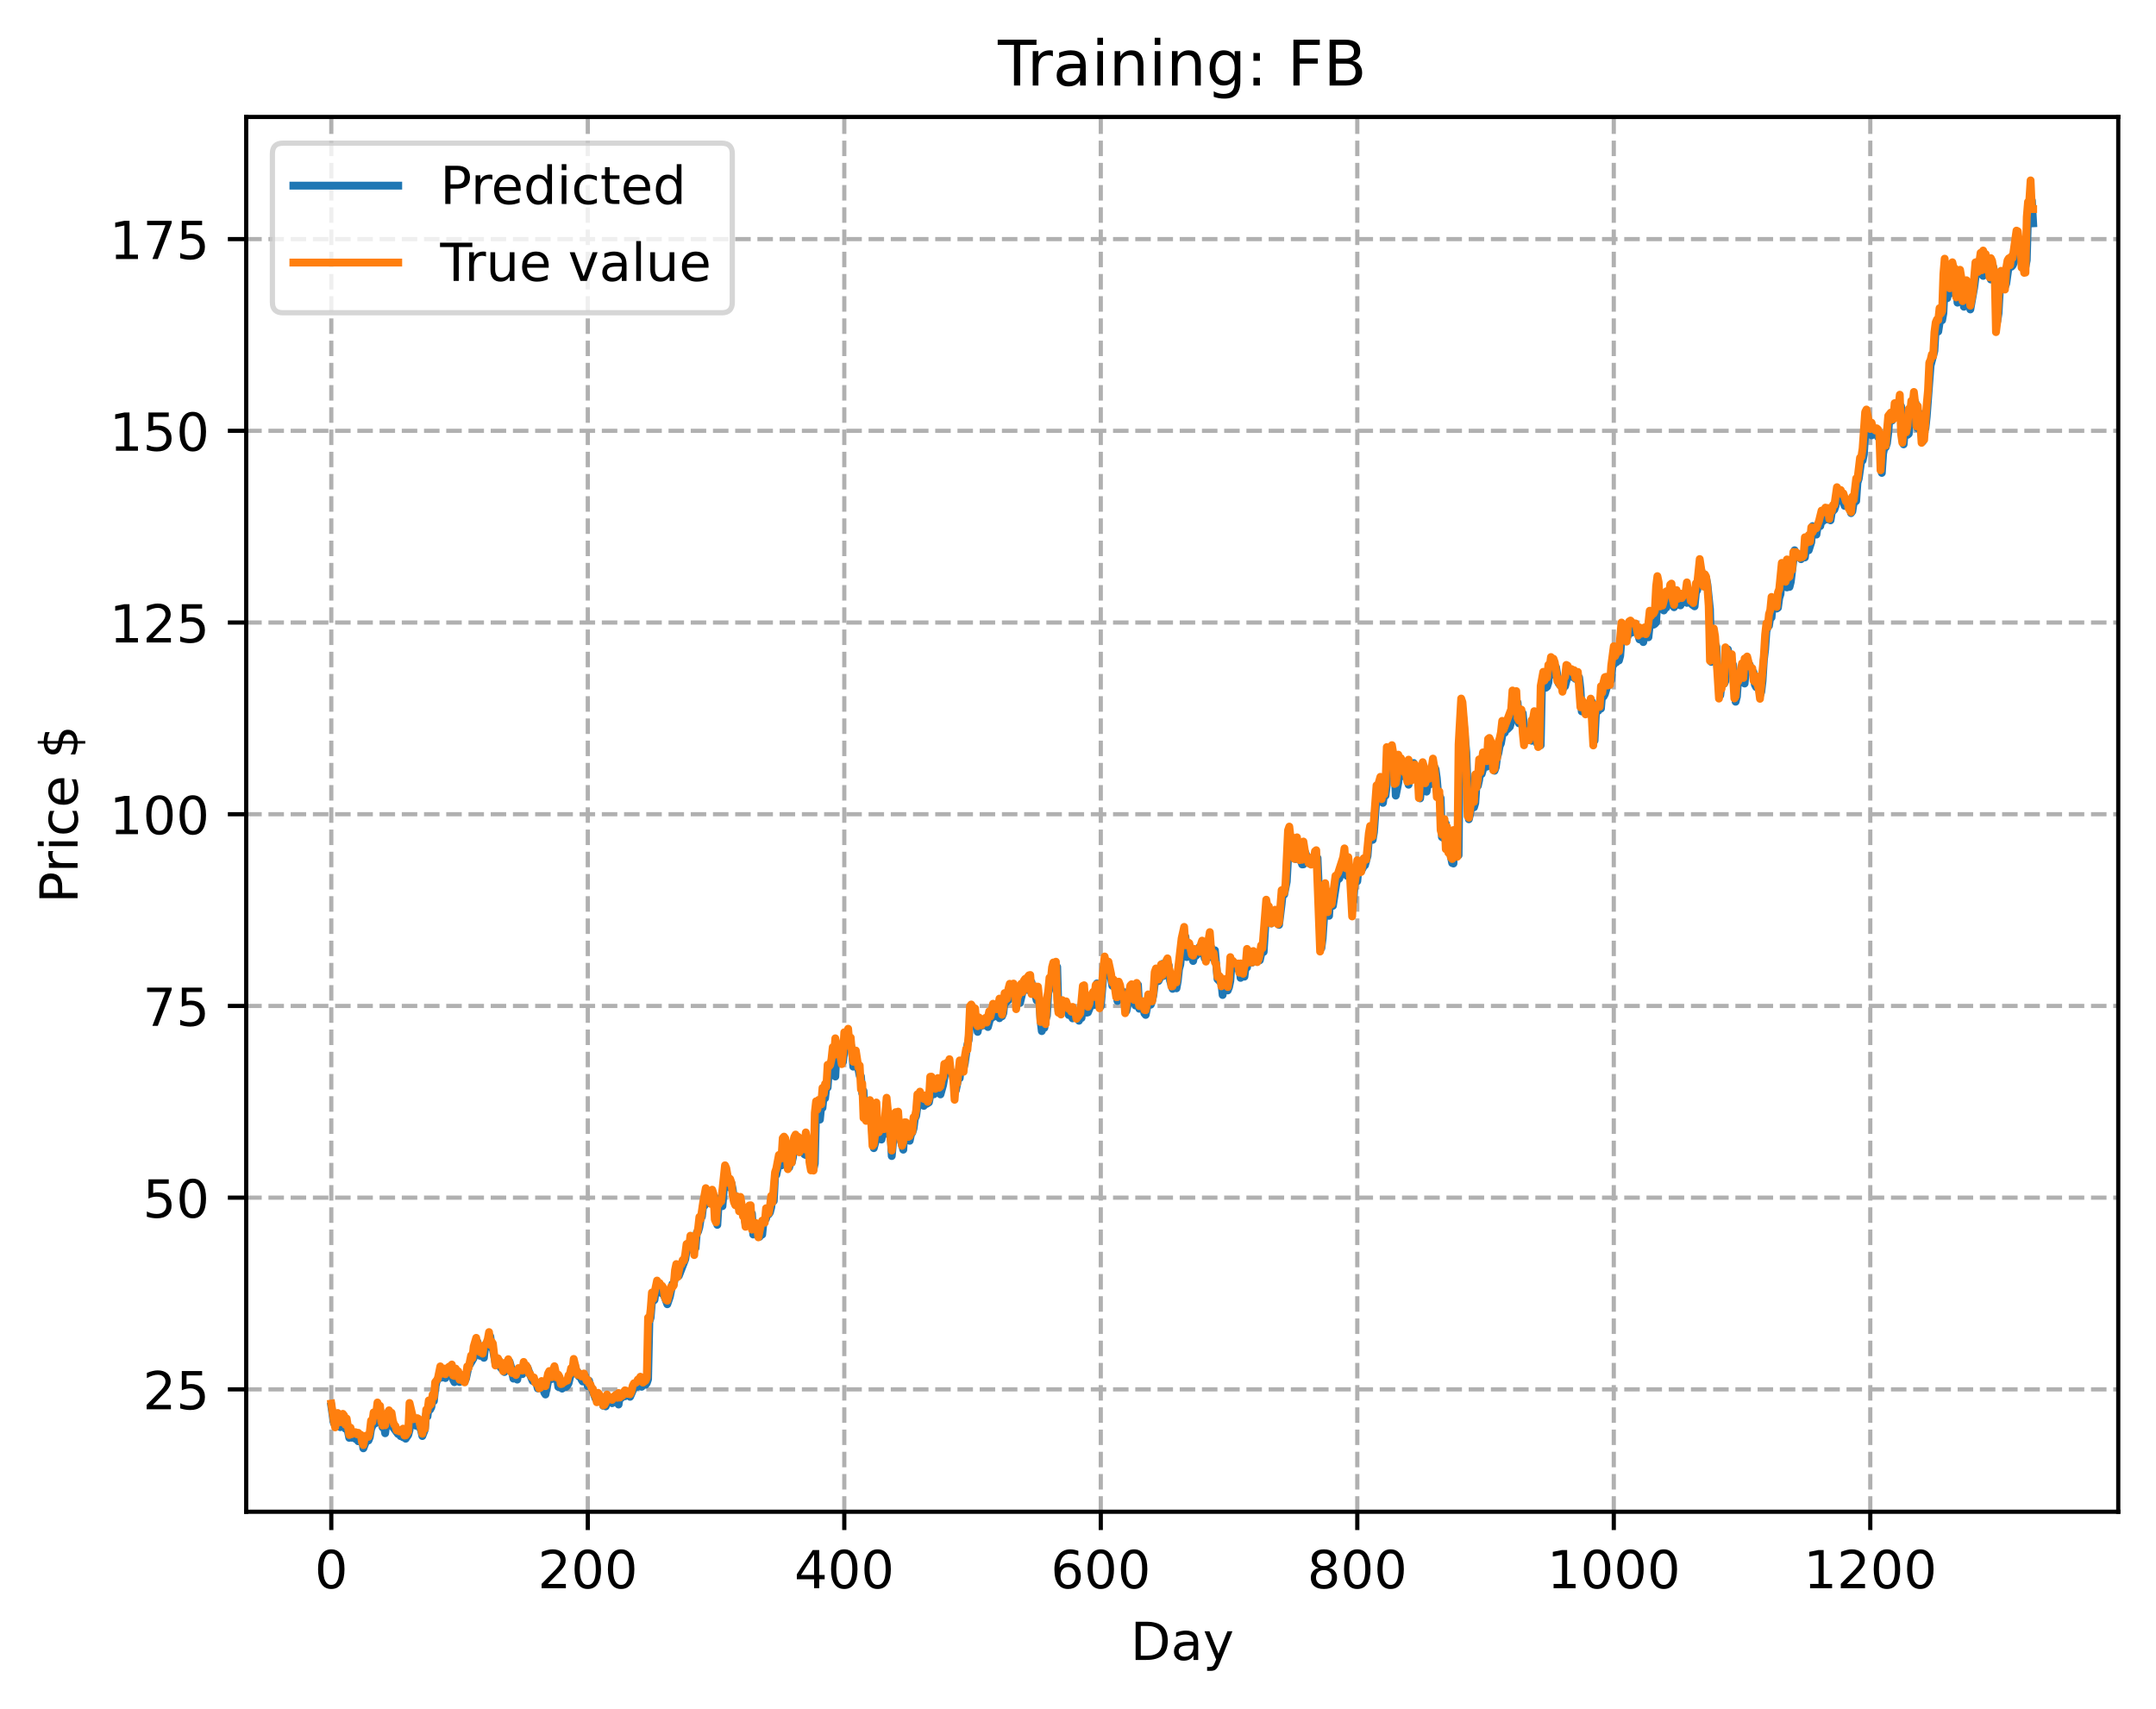 <?xml version="1.0" encoding="utf-8" standalone="no"?>
<!DOCTYPE svg PUBLIC "-//W3C//DTD SVG 1.1//EN"
  "http://www.w3.org/Graphics/SVG/1.1/DTD/svg11.dtd">
<!-- Created with matplotlib (https://matplotlib.org/) -->
<svg height="325.986pt" version="1.1" viewBox="0 0 411.286 325.986" width="411.286pt" xmlns="http://www.w3.org/2000/svg" xmlns:xlink="http://www.w3.org/1999/xlink">
 <defs>
  <style type="text/css">
*{stroke-linecap:butt;stroke-linejoin:round;}
  </style>
 </defs>
 <g id="figure_1">
  <g id="patch_1">
   <path d="M 0 325.986 
L 411.286 325.986 
L 411.286 0 
L 0 0 
z
" style="fill:#ffffff;"/>
  </g>
  <g id="axes_1">
   <g id="patch_2">
    <path d="M 46.966 288.43 
L 404.086 288.43 
L 404.086 22.318 
L 46.966 22.318 
z
" style="fill:#ffffff;"/>
   </g>
   <g id="matplotlib.axis_1">
    <g id="xtick_1">
     <g id="line2d_1">
      <path clip-path="url(#p29a076888d)" d="M 63.198 288.43 
L 63.198 22.318 
" style="fill:none;stroke:#b0b0b0;stroke-dasharray:2.96,1.28;stroke-dashoffset:0;stroke-width:0.8;"/>
     </g>
     <g id="line2d_2">
      <defs>
       <path d="M 0 0 
L 0 3.5 
" id="mcde56592fa" style="stroke:#000000;stroke-width:0.8;"/>
      </defs>
      <g>
       <use style="stroke:#000000;stroke-width:0.8;" x="63.198" xlink:href="#mcde56592fa" y="288.43"/>
      </g>
     </g>
     <g id="text_1">
      <!-- 0 -->
      <defs>
       <path d="M 31.781 66.406 
Q 24.172 66.406 20.328 58.906 
Q 16.5 51.422 16.5 36.375 
Q 16.5 21.391 20.328 13.891 
Q 24.172 6.391 31.781 6.391 
Q 39.453 6.391 43.281 13.891 
Q 47.125 21.391 47.125 36.375 
Q 47.125 51.422 43.281 58.906 
Q 39.453 66.406 31.781 66.406 
z
M 31.781 74.219 
Q 44.047 74.219 50.516 64.516 
Q 56.984 54.828 56.984 36.375 
Q 56.984 17.969 50.516 8.266 
Q 44.047 -1.422 31.781 -1.422 
Q 19.531 -1.422 13.062 8.266 
Q 6.594 17.969 6.594 36.375 
Q 6.594 54.828 13.062 64.516 
Q 19.531 74.219 31.781 74.219 
z
" id="DejaVuSans-48"/>
      </defs>
      <g transform="translate(60.017 303.029)scale(0.1 -0.1)">
       <use xlink:href="#DejaVuSans-48"/>
      </g>
     </g>
    </g>
    <g id="xtick_2">
     <g id="line2d_3">
      <path clip-path="url(#p29a076888d)" d="M 112.129 288.43 
L 112.129 22.318 
" style="fill:none;stroke:#b0b0b0;stroke-dasharray:2.96,1.28;stroke-dashoffset:0;stroke-width:0.8;"/>
     </g>
     <g id="line2d_4">
      <g>
       <use style="stroke:#000000;stroke-width:0.8;" x="112.129" xlink:href="#mcde56592fa" y="288.43"/>
      </g>
     </g>
     <g id="text_2">
      <!-- 200 -->
      <defs>
       <path d="M 19.188 8.297 
L 53.609 8.297 
L 53.609 0 
L 7.328 0 
L 7.328 8.297 
Q 12.938 14.109 22.625 23.891 
Q 32.328 33.688 34.812 36.531 
Q 39.547 41.844 41.422 45.531 
Q 43.312 49.219 43.312 52.781 
Q 43.312 58.594 39.234 62.25 
Q 35.156 65.922 28.609 65.922 
Q 23.969 65.922 18.812 64.312 
Q 13.672 62.703 7.812 59.422 
L 7.812 69.391 
Q 13.766 71.781 18.938 73 
Q 24.125 74.219 28.422 74.219 
Q 39.75 74.219 46.484 68.547 
Q 53.219 62.891 53.219 53.422 
Q 53.219 48.922 51.531 44.891 
Q 49.859 40.875 45.406 35.406 
Q 44.188 33.984 37.641 27.219 
Q 31.109 20.453 19.188 8.297 
z
" id="DejaVuSans-50"/>
      </defs>
      <g transform="translate(102.585 303.029)scale(0.1 -0.1)">
       <use xlink:href="#DejaVuSans-50"/>
       <use x="63.623" xlink:href="#DejaVuSans-48"/>
       <use x="127.246" xlink:href="#DejaVuSans-48"/>
      </g>
     </g>
    </g>
    <g id="xtick_3">
     <g id="line2d_5">
      <path clip-path="url(#p29a076888d)" d="M 161.06 288.43 
L 161.06 22.318 
" style="fill:none;stroke:#b0b0b0;stroke-dasharray:2.96,1.28;stroke-dashoffset:0;stroke-width:0.8;"/>
     </g>
     <g id="line2d_6">
      <g>
       <use style="stroke:#000000;stroke-width:0.8;" x="161.06" xlink:href="#mcde56592fa" y="288.43"/>
      </g>
     </g>
     <g id="text_3">
      <!-- 400 -->
      <defs>
       <path d="M 37.797 64.312 
L 12.891 25.391 
L 37.797 25.391 
z
M 35.203 72.906 
L 47.609 72.906 
L 47.609 25.391 
L 58.016 25.391 
L 58.016 17.188 
L 47.609 17.188 
L 47.609 0 
L 37.797 0 
L 37.797 17.188 
L 4.891 17.188 
L 4.891 26.703 
z
" id="DejaVuSans-52"/>
      </defs>
      <g transform="translate(151.516 303.029)scale(0.1 -0.1)">
       <use xlink:href="#DejaVuSans-52"/>
       <use x="63.623" xlink:href="#DejaVuSans-48"/>
       <use x="127.246" xlink:href="#DejaVuSans-48"/>
      </g>
     </g>
    </g>
    <g id="xtick_4">
     <g id="line2d_7">
      <path clip-path="url(#p29a076888d)" d="M 209.99 288.43 
L 209.99 22.318 
" style="fill:none;stroke:#b0b0b0;stroke-dasharray:2.96,1.28;stroke-dashoffset:0;stroke-width:0.8;"/>
     </g>
     <g id="line2d_8">
      <g>
       <use style="stroke:#000000;stroke-width:0.8;" x="209.99" xlink:href="#mcde56592fa" y="288.43"/>
      </g>
     </g>
     <g id="text_4">
      <!-- 600 -->
      <defs>
       <path d="M 33.016 40.375 
Q 26.375 40.375 22.484 35.828 
Q 18.609 31.297 18.609 23.391 
Q 18.609 15.531 22.484 10.953 
Q 26.375 6.391 33.016 6.391 
Q 39.656 6.391 43.531 10.953 
Q 47.406 15.531 47.406 23.391 
Q 47.406 31.297 43.531 35.828 
Q 39.656 40.375 33.016 40.375 
z
M 52.594 71.297 
L 52.594 62.312 
Q 48.875 64.062 45.094 64.984 
Q 41.312 65.922 37.594 65.922 
Q 27.828 65.922 22.672 59.328 
Q 17.531 52.734 16.797 39.406 
Q 19.672 43.656 24.016 45.922 
Q 28.375 48.188 33.594 48.188 
Q 44.578 48.188 50.953 41.516 
Q 57.328 34.859 57.328 23.391 
Q 57.328 12.156 50.688 5.359 
Q 44.047 -1.422 33.016 -1.422 
Q 20.359 -1.422 13.672 8.266 
Q 6.984 17.969 6.984 36.375 
Q 6.984 53.656 15.188 63.938 
Q 23.391 74.219 37.203 74.219 
Q 40.922 74.219 44.703 73.484 
Q 48.484 72.75 52.594 71.297 
z
" id="DejaVuSans-54"/>
      </defs>
      <g transform="translate(200.446 303.029)scale(0.1 -0.1)">
       <use xlink:href="#DejaVuSans-54"/>
       <use x="63.623" xlink:href="#DejaVuSans-48"/>
       <use x="127.246" xlink:href="#DejaVuSans-48"/>
      </g>
     </g>
    </g>
    <g id="xtick_5">
     <g id="line2d_9">
      <path clip-path="url(#p29a076888d)" d="M 258.921 288.43 
L 258.921 22.318 
" style="fill:none;stroke:#b0b0b0;stroke-dasharray:2.96,1.28;stroke-dashoffset:0;stroke-width:0.8;"/>
     </g>
     <g id="line2d_10">
      <g>
       <use style="stroke:#000000;stroke-width:0.8;" x="258.921" xlink:href="#mcde56592fa" y="288.43"/>
      </g>
     </g>
     <g id="text_5">
      <!-- 800 -->
      <defs>
       <path d="M 31.781 34.625 
Q 24.75 34.625 20.719 30.859 
Q 16.703 27.094 16.703 20.516 
Q 16.703 13.922 20.719 10.156 
Q 24.75 6.391 31.781 6.391 
Q 38.812 6.391 42.859 10.172 
Q 46.922 13.969 46.922 20.516 
Q 46.922 27.094 42.891 30.859 
Q 38.875 34.625 31.781 34.625 
z
M 21.922 38.812 
Q 15.578 40.375 12.031 44.719 
Q 8.5 49.078 8.5 55.328 
Q 8.5 64.062 14.719 69.141 
Q 20.953 74.219 31.781 74.219 
Q 42.672 74.219 48.875 69.141 
Q 55.078 64.062 55.078 55.328 
Q 55.078 49.078 51.531 44.719 
Q 48 40.375 41.703 38.812 
Q 48.828 37.156 52.797 32.312 
Q 56.781 27.484 56.781 20.516 
Q 56.781 9.906 50.312 4.234 
Q 43.844 -1.422 31.781 -1.422 
Q 19.734 -1.422 13.25 4.234 
Q 6.781 9.906 6.781 20.516 
Q 6.781 27.484 10.781 32.312 
Q 14.797 37.156 21.922 38.812 
z
M 18.312 54.391 
Q 18.312 48.734 21.844 45.562 
Q 25.391 42.391 31.781 42.391 
Q 38.141 42.391 41.719 45.562 
Q 45.312 48.734 45.312 54.391 
Q 45.312 60.062 41.719 63.234 
Q 38.141 66.406 31.781 66.406 
Q 25.391 66.406 21.844 63.234 
Q 18.312 60.062 18.312 54.391 
z
" id="DejaVuSans-56"/>
      </defs>
      <g transform="translate(249.377 303.029)scale(0.1 -0.1)">
       <use xlink:href="#DejaVuSans-56"/>
       <use x="63.623" xlink:href="#DejaVuSans-48"/>
       <use x="127.246" xlink:href="#DejaVuSans-48"/>
      </g>
     </g>
    </g>
    <g id="xtick_6">
     <g id="line2d_11">
      <path clip-path="url(#p29a076888d)" d="M 307.851 288.43 
L 307.851 22.318 
" style="fill:none;stroke:#b0b0b0;stroke-dasharray:2.96,1.28;stroke-dashoffset:0;stroke-width:0.8;"/>
     </g>
     <g id="line2d_12">
      <g>
       <use style="stroke:#000000;stroke-width:0.8;" x="307.851" xlink:href="#mcde56592fa" y="288.43"/>
      </g>
     </g>
     <g id="text_6">
      <!-- 1000 -->
      <defs>
       <path d="M 12.406 8.297 
L 28.516 8.297 
L 28.516 63.922 
L 10.984 60.406 
L 10.984 69.391 
L 28.422 72.906 
L 38.281 72.906 
L 38.281 8.297 
L 54.391 8.297 
L 54.391 0 
L 12.406 0 
z
" id="DejaVuSans-49"/>
      </defs>
      <g transform="translate(295.126 303.029)scale(0.1 -0.1)">
       <use xlink:href="#DejaVuSans-49"/>
       <use x="63.623" xlink:href="#DejaVuSans-48"/>
       <use x="127.246" xlink:href="#DejaVuSans-48"/>
       <use x="190.869" xlink:href="#DejaVuSans-48"/>
      </g>
     </g>
    </g>
    <g id="xtick_7">
     <g id="line2d_13">
      <path clip-path="url(#p29a076888d)" d="M 356.782 288.43 
L 356.782 22.318 
" style="fill:none;stroke:#b0b0b0;stroke-dasharray:2.96,1.28;stroke-dashoffset:0;stroke-width:0.8;"/>
     </g>
     <g id="line2d_14">
      <g>
       <use style="stroke:#000000;stroke-width:0.8;" x="356.782" xlink:href="#mcde56592fa" y="288.43"/>
      </g>
     </g>
     <g id="text_7">
      <!-- 1200 -->
      <g transform="translate(344.057 303.029)scale(0.1 -0.1)">
       <use xlink:href="#DejaVuSans-49"/>
       <use x="63.623" xlink:href="#DejaVuSans-50"/>
       <use x="127.246" xlink:href="#DejaVuSans-48"/>
       <use x="190.869" xlink:href="#DejaVuSans-48"/>
      </g>
     </g>
    </g>
    <g id="text_8">
     <!-- Day -->
     <defs>
      <path d="M 19.672 64.797 
L 19.672 8.109 
L 31.594 8.109 
Q 46.688 8.109 53.688 14.938 
Q 60.688 21.781 60.688 36.531 
Q 60.688 51.172 53.688 57.984 
Q 46.688 64.797 31.594 64.797 
z
M 9.812 72.906 
L 30.078 72.906 
Q 51.266 72.906 61.172 64.094 
Q 71.094 55.281 71.094 36.531 
Q 71.094 17.672 61.125 8.828 
Q 51.172 0 30.078 0 
L 9.812 0 
z
" id="DejaVuSans-68"/>
      <path d="M 34.281 27.484 
Q 23.391 27.484 19.188 25 
Q 14.984 22.516 14.984 16.5 
Q 14.984 11.719 18.141 8.906 
Q 21.297 6.109 26.703 6.109 
Q 34.188 6.109 38.703 11.406 
Q 43.219 16.703 43.219 25.484 
L 43.219 27.484 
z
M 52.203 31.203 
L 52.203 0 
L 43.219 0 
L 43.219 8.297 
Q 40.141 3.328 35.547 0.953 
Q 30.953 -1.422 24.312 -1.422 
Q 15.922 -1.422 10.953 3.297 
Q 6 8.016 6 15.922 
Q 6 25.141 12.172 29.828 
Q 18.359 34.516 30.609 34.516 
L 43.219 34.516 
L 43.219 35.406 
Q 43.219 41.609 39.141 45 
Q 35.062 48.391 27.688 48.391 
Q 23 48.391 18.547 47.266 
Q 14.109 46.141 10.016 43.891 
L 10.016 52.203 
Q 14.938 54.109 19.578 55.047 
Q 24.219 56 28.609 56 
Q 40.484 56 46.344 49.844 
Q 52.203 43.703 52.203 31.203 
z
" id="DejaVuSans-97"/>
      <path d="M 32.172 -5.078 
Q 28.375 -14.844 24.75 -17.812 
Q 21.141 -20.797 15.094 -20.797 
L 7.906 -20.797 
L 7.906 -13.281 
L 13.188 -13.281 
Q 16.891 -13.281 18.938 -11.516 
Q 21 -9.766 23.484 -3.219 
L 25.094 0.875 
L 2.984 54.688 
L 12.5 54.688 
L 29.594 11.922 
L 46.688 54.688 
L 56.203 54.688 
z
" id="DejaVuSans-121"/>
     </defs>
     <g transform="translate(215.652 316.707)scale(0.1 -0.1)">
      <use xlink:href="#DejaVuSans-68"/>
      <use x="77.002" xlink:href="#DejaVuSans-97"/>
      <use x="138.281" xlink:href="#DejaVuSans-121"/>
     </g>
    </g>
   </g>
   <g id="matplotlib.axis_2">
    <g id="ytick_1">
     <g id="line2d_15">
      <path clip-path="url(#p29a076888d)" d="M 46.966 265.082 
L 404.086 265.082 
" style="fill:none;stroke:#b0b0b0;stroke-dasharray:2.96,1.28;stroke-dashoffset:0;stroke-width:0.8;"/>
     </g>
     <g id="line2d_16">
      <defs>
       <path d="M 0 0 
L -3.5 0 
" id="mad1e2ca150" style="stroke:#000000;stroke-width:0.8;"/>
      </defs>
      <g>
       <use style="stroke:#000000;stroke-width:0.8;" x="46.966" xlink:href="#mad1e2ca150" y="265.082"/>
      </g>
     </g>
     <g id="text_9">
      <!-- 25 -->
      <defs>
       <path d="M 10.797 72.906 
L 49.516 72.906 
L 49.516 64.594 
L 19.828 64.594 
L 19.828 46.734 
Q 21.969 47.469 24.109 47.828 
Q 26.266 48.188 28.422 48.188 
Q 40.625 48.188 47.75 41.5 
Q 54.891 34.812 54.891 23.391 
Q 54.891 11.625 47.562 5.094 
Q 40.234 -1.422 26.906 -1.422 
Q 22.312 -1.422 17.547 -0.641 
Q 12.797 0.141 7.719 1.703 
L 7.719 11.625 
Q 12.109 9.234 16.797 8.062 
Q 21.484 6.891 26.703 6.891 
Q 35.156 6.891 40.078 11.328 
Q 45.016 15.766 45.016 23.391 
Q 45.016 31 40.078 35.438 
Q 35.156 39.891 26.703 39.891 
Q 22.75 39.891 18.812 39.016 
Q 14.891 38.141 10.797 36.281 
z
" id="DejaVuSans-53"/>
      </defs>
      <g transform="translate(27.241 268.881)scale(0.1 -0.1)">
       <use xlink:href="#DejaVuSans-50"/>
       <use x="63.623" xlink:href="#DejaVuSans-53"/>
      </g>
     </g>
    </g>
    <g id="ytick_2">
     <g id="line2d_17">
      <path clip-path="url(#p29a076888d)" d="M 46.966 228.505 
L 404.086 228.505 
" style="fill:none;stroke:#b0b0b0;stroke-dasharray:2.96,1.28;stroke-dashoffset:0;stroke-width:0.8;"/>
     </g>
     <g id="line2d_18">
      <g>
       <use style="stroke:#000000;stroke-width:0.8;" x="46.966" xlink:href="#mad1e2ca150" y="228.505"/>
      </g>
     </g>
     <g id="text_10">
      <!-- 50 -->
      <g transform="translate(27.241 232.304)scale(0.1 -0.1)">
       <use xlink:href="#DejaVuSans-53"/>
       <use x="63.623" xlink:href="#DejaVuSans-48"/>
      </g>
     </g>
    </g>
    <g id="ytick_3">
     <g id="line2d_19">
      <path clip-path="url(#p29a076888d)" d="M 46.966 191.928 
L 404.086 191.928 
" style="fill:none;stroke:#b0b0b0;stroke-dasharray:2.96,1.28;stroke-dashoffset:0;stroke-width:0.8;"/>
     </g>
     <g id="line2d_20">
      <g>
       <use style="stroke:#000000;stroke-width:0.8;" x="46.966" xlink:href="#mad1e2ca150" y="191.928"/>
      </g>
     </g>
     <g id="text_11">
      <!-- 75 -->
      <defs>
       <path d="M 8.203 72.906 
L 55.078 72.906 
L 55.078 68.703 
L 28.609 0 
L 18.312 0 
L 43.219 64.594 
L 8.203 64.594 
z
" id="DejaVuSans-55"/>
      </defs>
      <g transform="translate(27.241 195.728)scale(0.1 -0.1)">
       <use xlink:href="#DejaVuSans-55"/>
       <use x="63.623" xlink:href="#DejaVuSans-53"/>
      </g>
     </g>
    </g>
    <g id="ytick_4">
     <g id="line2d_21">
      <path clip-path="url(#p29a076888d)" d="M 46.966 155.352 
L 404.086 155.352 
" style="fill:none;stroke:#b0b0b0;stroke-dasharray:2.96,1.28;stroke-dashoffset:0;stroke-width:0.8;"/>
     </g>
     <g id="line2d_22">
      <g>
       <use style="stroke:#000000;stroke-width:0.8;" x="46.966" xlink:href="#mad1e2ca150" y="155.352"/>
      </g>
     </g>
     <g id="text_12">
      <!-- 100 -->
      <g transform="translate(20.878 159.151)scale(0.1 -0.1)">
       <use xlink:href="#DejaVuSans-49"/>
       <use x="63.623" xlink:href="#DejaVuSans-48"/>
       <use x="127.246" xlink:href="#DejaVuSans-48"/>
      </g>
     </g>
    </g>
    <g id="ytick_5">
     <g id="line2d_23">
      <path clip-path="url(#p29a076888d)" d="M 46.966 118.775 
L 404.086 118.775 
" style="fill:none;stroke:#b0b0b0;stroke-dasharray:2.96,1.28;stroke-dashoffset:0;stroke-width:0.8;"/>
     </g>
     <g id="line2d_24">
      <g>
       <use style="stroke:#000000;stroke-width:0.8;" x="46.966" xlink:href="#mad1e2ca150" y="118.775"/>
      </g>
     </g>
     <g id="text_13">
      <!-- 125 -->
      <g transform="translate(20.878 122.574)scale(0.1 -0.1)">
       <use xlink:href="#DejaVuSans-49"/>
       <use x="63.623" xlink:href="#DejaVuSans-50"/>
       <use x="127.246" xlink:href="#DejaVuSans-53"/>
      </g>
     </g>
    </g>
    <g id="ytick_6">
     <g id="line2d_25">
      <path clip-path="url(#p29a076888d)" d="M 46.966 82.198 
L 404.086 82.198 
" style="fill:none;stroke:#b0b0b0;stroke-dasharray:2.96,1.28;stroke-dashoffset:0;stroke-width:0.8;"/>
     </g>
     <g id="line2d_26">
      <g>
       <use style="stroke:#000000;stroke-width:0.8;" x="46.966" xlink:href="#mad1e2ca150" y="82.198"/>
      </g>
     </g>
     <g id="text_14">
      <!-- 150 -->
      <g transform="translate(20.878 85.997)scale(0.1 -0.1)">
       <use xlink:href="#DejaVuSans-49"/>
       <use x="63.623" xlink:href="#DejaVuSans-53"/>
       <use x="127.246" xlink:href="#DejaVuSans-48"/>
      </g>
     </g>
    </g>
    <g id="ytick_7">
     <g id="line2d_27">
      <path clip-path="url(#p29a076888d)" d="M 46.966 45.621 
L 404.086 45.621 
" style="fill:none;stroke:#b0b0b0;stroke-dasharray:2.96,1.28;stroke-dashoffset:0;stroke-width:0.8;"/>
     </g>
     <g id="line2d_28">
      <g>
       <use style="stroke:#000000;stroke-width:0.8;" x="46.966" xlink:href="#mad1e2ca150" y="45.621"/>
      </g>
     </g>
     <g id="text_15">
      <!-- 175 -->
      <g transform="translate(20.878 49.42)scale(0.1 -0.1)">
       <use xlink:href="#DejaVuSans-49"/>
       <use x="63.623" xlink:href="#DejaVuSans-55"/>
       <use x="127.246" xlink:href="#DejaVuSans-53"/>
      </g>
     </g>
    </g>
    <g id="text_16">
     <!-- Price $ -->
     <defs>
      <path d="M 19.672 64.797 
L 19.672 37.406 
L 32.078 37.406 
Q 38.969 37.406 42.719 40.969 
Q 46.484 44.531 46.484 51.125 
Q 46.484 57.672 42.719 61.234 
Q 38.969 64.797 32.078 64.797 
z
M 9.812 72.906 
L 32.078 72.906 
Q 44.344 72.906 50.609 67.359 
Q 56.891 61.812 56.891 51.125 
Q 56.891 40.328 50.609 34.812 
Q 44.344 29.297 32.078 29.297 
L 19.672 29.297 
L 19.672 0 
L 9.812 0 
z
" id="DejaVuSans-80"/>
      <path d="M 41.109 46.297 
Q 39.594 47.172 37.812 47.578 
Q 36.031 48 33.891 48 
Q 26.266 48 22.188 43.047 
Q 18.109 38.094 18.109 28.812 
L 18.109 0 
L 9.078 0 
L 9.078 54.688 
L 18.109 54.688 
L 18.109 46.188 
Q 20.953 51.172 25.484 53.578 
Q 30.031 56 36.531 56 
Q 37.453 56 38.578 55.875 
Q 39.703 55.766 41.062 55.516 
z
" id="DejaVuSans-114"/>
      <path d="M 9.422 54.688 
L 18.406 54.688 
L 18.406 0 
L 9.422 0 
z
M 9.422 75.984 
L 18.406 75.984 
L 18.406 64.594 
L 9.422 64.594 
z
" id="DejaVuSans-105"/>
      <path d="M 48.781 52.594 
L 48.781 44.188 
Q 44.969 46.297 41.141 47.344 
Q 37.312 48.391 33.406 48.391 
Q 24.656 48.391 19.812 42.844 
Q 14.984 37.312 14.984 27.297 
Q 14.984 17.281 19.812 11.734 
Q 24.656 6.203 33.406 6.203 
Q 37.312 6.203 41.141 7.25 
Q 44.969 8.297 48.781 10.406 
L 48.781 2.094 
Q 45.016 0.344 40.984 -0.531 
Q 36.969 -1.422 32.422 -1.422 
Q 20.062 -1.422 12.781 6.344 
Q 5.516 14.109 5.516 27.297 
Q 5.516 40.672 12.859 48.328 
Q 20.219 56 33.016 56 
Q 37.156 56 41.109 55.141 
Q 45.062 54.297 48.781 52.594 
z
" id="DejaVuSans-99"/>
      <path d="M 56.203 29.594 
L 56.203 25.203 
L 14.891 25.203 
Q 15.484 15.922 20.484 11.062 
Q 25.484 6.203 34.422 6.203 
Q 39.594 6.203 44.453 7.469 
Q 49.312 8.734 54.109 11.281 
L 54.109 2.781 
Q 49.266 0.734 44.188 -0.344 
Q 39.109 -1.422 33.891 -1.422 
Q 20.797 -1.422 13.156 6.188 
Q 5.516 13.812 5.516 26.812 
Q 5.516 40.234 12.766 48.109 
Q 20.016 56 32.328 56 
Q 43.359 56 49.781 48.891 
Q 56.203 41.797 56.203 29.594 
z
M 47.219 32.234 
Q 47.125 39.594 43.094 43.984 
Q 39.062 48.391 32.422 48.391 
Q 24.906 48.391 20.391 44.141 
Q 15.875 39.891 15.188 32.172 
z
" id="DejaVuSans-101"/>
      <path id="DejaVuSans-32"/>
      <path d="M 33.797 -14.703 
L 28.906 -14.703 
L 28.859 0 
Q 23.734 0.094 18.609 1.188 
Q 13.484 2.297 8.297 4.5 
L 8.297 13.281 
Q 13.281 10.156 18.375 8.562 
Q 23.484 6.984 28.906 6.938 
L 28.906 29.203 
Q 18.109 30.953 13.203 35.156 
Q 8.297 39.359 8.297 46.688 
Q 8.297 54.641 13.625 59.219 
Q 18.953 63.812 28.906 64.5 
L 28.906 75.984 
L 33.797 75.984 
L 33.797 64.656 
Q 38.328 64.453 42.578 63.688 
Q 46.828 62.938 50.875 61.625 
L 50.875 53.078 
Q 46.828 55.125 42.547 56.25 
Q 38.281 57.375 33.797 57.562 
L 33.797 36.719 
Q 44.875 35.016 50.094 30.609 
Q 55.328 26.219 55.328 18.609 
Q 55.328 10.359 49.781 5.594 
Q 44.234 0.828 33.797 0.094 
z
M 28.906 37.594 
L 28.906 57.625 
Q 23.25 56.984 20.266 54.391 
Q 17.281 51.812 17.281 47.516 
Q 17.281 43.312 20.031 40.969 
Q 22.797 38.625 28.906 37.594 
z
M 33.797 28.219 
L 33.797 7.078 
Q 39.984 7.906 43.141 10.594 
Q 46.297 13.281 46.297 17.672 
Q 46.297 21.969 43.281 24.5 
Q 40.281 27.047 33.797 28.219 
z
" id="DejaVuSans-36"/>
     </defs>
     <g transform="translate(14.798 172.342)rotate(-90)scale(0.1 -0.1)">
      <use xlink:href="#DejaVuSans-80"/>
      <use x="58.553" xlink:href="#DejaVuSans-114"/>
      <use x="99.666" xlink:href="#DejaVuSans-105"/>
      <use x="127.449" xlink:href="#DejaVuSans-99"/>
      <use x="182.43" xlink:href="#DejaVuSans-101"/>
      <use x="243.953" xlink:href="#DejaVuSans-32"/>
      <use x="275.74" xlink:href="#DejaVuSans-36"/>
     </g>
    </g>
   </g>
   <g id="line2d_29">
    <path clip-path="url(#p29a076888d)" d="M 63.198 268.266 
L 63.688 271.539 
L 63.932 271.489 
L 64.177 271.929 
L 64.422 270.792 
L 64.666 272.145 
L 64.911 272.293 
L 65.156 271.598 
L 65.4 271.275 
L 65.645 271.295 
L 65.89 272.591 
L 66.134 272.302 
L 66.379 273.121 
L 66.623 274.338 
L 66.868 273.752 
L 67.113 274.317 
L 67.357 273.992 
L 67.847 274.557 
L 68.091 274.156 
L 68.336 274.984 
L 68.581 274.397 
L 68.825 274.965 
L 69.07 274.769 
L 69.315 276.334 
L 70.049 274.417 
L 70.293 274.836 
L 70.538 274.218 
L 70.783 272.686 
L 71.027 272.108 
L 71.272 270.786 
L 71.517 271.619 
L 72.006 269.206 
L 72.251 269.649 
L 72.495 268.911 
L 72.74 271.502 
L 72.984 272.348 
L 73.229 272.036 
L 73.474 273.46 
L 73.718 271.395 
L 73.963 270.47 
L 74.208 270.89 
L 74.452 269.662 
L 74.942 272.259 
L 75.92 273.597 
L 76.165 273.429 
L 76.41 274.002 
L 76.654 273.819 
L 76.899 274.233 
L 77.144 273.841 
L 77.388 274.498 
L 77.878 273.782 
L 78.122 272.844 
L 78.367 269.931 
L 78.611 270.051 
L 78.856 271.823 
L 79.101 271.825 
L 79.345 272.02 
L 79.59 271.392 
L 79.835 271.286 
L 80.079 272.363 
L 80.324 272.889 
L 80.569 273.992 
L 81.058 272.729 
L 81.303 269.73 
L 81.547 270.252 
L 81.792 268.346 
L 82.037 268.953 
L 82.281 268.494 
L 82.526 266.797 
L 82.771 267.305 
L 83.015 264.859 
L 83.26 263.664 
L 83.505 263.189 
L 83.994 261.787 
L 84.239 262.848 
L 84.483 262.265 
L 84.728 262.506 
L 84.972 262.924 
L 85.217 262.084 
L 85.462 262.322 
L 85.706 261.937 
L 85.951 262.135 
L 86.196 260.904 
L 86.44 263.231 
L 86.685 263.711 
L 86.93 262.184 
L 87.174 262.503 
L 87.419 262.429 
L 87.664 263.682 
L 87.908 262.936 
L 88.153 263.249 
L 88.398 262.903 
L 88.642 263.556 
L 88.887 263.068 
L 89.376 260.8 
L 90.355 259.123 
L 90.599 257.179 
L 90.844 256.729 
L 91.089 256.014 
L 91.578 258.681 
L 91.823 258.11 
L 92.067 258.245 
L 92.312 259.064 
L 92.557 256.778 
L 92.801 256.957 
L 93.046 255.975 
L 93.291 256.436 
L 93.535 254.991 
L 93.78 257.149 
L 94.025 257.418 
L 94.514 260.119 
L 95.003 259.669 
L 95.248 259.656 
L 95.493 260.91 
L 95.737 261.179 
L 95.982 261.112 
L 96.227 261.779 
L 96.471 260.434 
L 96.716 259.988 
L 96.96 260.691 
L 97.205 259.809 
L 97.45 260.647 
L 97.939 263.033 
L 98.184 262.178 
L 98.673 263.222 
L 98.918 261.703 
L 99.162 261.549 
L 99.407 261.681 
L 99.652 262.18 
L 99.896 261.39 
L 100.141 261.284 
L 100.386 261.702 
L 100.63 260.927 
L 101.364 262.902 
L 101.609 263.47 
L 101.854 263.609 
L 102.098 263.559 
L 102.343 263.948 
L 102.587 264.904 
L 102.832 263.963 
L 103.077 264.299 
L 103.321 264.882 
L 103.566 264.339 
L 103.811 265.675 
L 104.055 266.062 
L 104.789 262.39 
L 105.279 263.11 
L 105.523 262.03 
L 105.768 261.838 
L 106.013 262.768 
L 106.257 262.677 
L 106.502 264.617 
L 106.747 262.978 
L 107.236 264.943 
L 107.481 264.308 
L 107.725 264.138 
L 107.97 264.626 
L 108.215 264.365 
L 108.459 263.931 
L 108.948 261.93 
L 109.193 262.136 
L 109.682 260.471 
L 109.927 262.032 
L 110.172 261.719 
L 110.416 262.603 
L 110.661 262.121 
L 110.906 263.172 
L 111.15 263.578 
L 111.395 262.235 
L 111.64 262.547 
L 112.129 264.477 
L 112.374 263.433 
L 112.618 264.538 
L 112.863 264.798 
L 113.597 266.833 
L 113.842 267.08 
L 114.086 266.804 
L 114.331 266.297 
L 114.575 267.103 
L 114.82 266.875 
L 115.065 268.213 
L 115.309 268.074 
L 115.554 268.33 
L 115.799 267.134 
L 116.043 266.795 
L 116.288 267.554 
L 116.533 267.314 
L 116.777 267.724 
L 117.022 267.249 
L 117.267 266.468 
L 118.001 267.978 
L 118.245 266.375 
L 118.49 266.757 
L 118.735 266.244 
L 119.224 266.409 
L 119.469 266.041 
L 119.713 266.222 
L 119.958 266.187 
L 120.203 266.5 
L 120.936 264.801 
L 121.181 264.346 
L 121.426 264.271 
L 121.67 264.579 
L 121.915 263.542 
L 122.16 264.388 
L 122.404 264.594 
L 122.894 264.035 
L 123.138 264.211 
L 123.383 263.877 
L 123.628 263.173 
L 123.872 252.167 
L 124.117 251.402 
L 124.362 248.458 
L 124.851 248.024 
L 125.096 246.133 
L 125.34 245.66 
L 125.585 245.668 
L 125.83 245.271 
L 126.319 246.829 
L 126.563 246.765 
L 127.053 248.201 
L 127.297 248.844 
L 127.787 247.412 
L 128.276 244.97 
L 128.521 244.981 
L 129.01 242.637 
L 129.255 242.052 
L 129.499 243.419 
L 130.723 240.259 
L 130.967 238.564 
L 131.701 238.388 
L 131.946 236.616 
L 132.191 236.862 
L 132.435 237.346 
L 132.68 238.129 
L 132.924 235.157 
L 133.169 234.984 
L 133.414 234.139 
L 133.658 232.589 
L 133.903 232.132 
L 134.148 230.012 
L 134.392 230.041 
L 134.637 228.286 
L 134.882 228.093 
L 135.126 229.579 
L 135.371 229.135 
L 135.616 228.923 
L 135.86 229.46 
L 136.105 228.641 
L 136.35 228.376 
L 136.594 232.59 
L 136.839 233.7 
L 137.084 229.689 
L 137.328 230.223 
L 137.573 229.816 
L 137.818 230.128 
L 138.062 226.993 
L 138.307 226.179 
L 138.551 224.079 
L 138.796 224.34 
L 139.285 226.606 
L 139.53 225.74 
L 139.775 226.92 
L 140.019 228.869 
L 140.264 229.523 
L 140.509 229.585 
L 140.753 228.595 
L 140.998 230.569 
L 141.243 229.603 
L 141.487 230.36 
L 141.732 231.487 
L 141.977 232.077 
L 142.221 233.454 
L 142.466 233.743 
L 142.711 232.923 
L 142.955 231.109 
L 143.2 231.687 
L 143.445 231.548 
L 143.689 235.539 
L 143.934 234.957 
L 144.178 233.764 
L 144.423 233.531 
L 144.912 235.967 
L 145.157 235.493 
L 145.402 235.55 
L 145.646 233.143 
L 146.136 232.522 
L 146.38 230.745 
L 146.625 231.702 
L 146.87 231.346 
L 147.114 230.375 
L 147.359 228.623 
L 147.604 229.149 
L 147.848 224.414 
L 148.093 224.166 
L 148.582 221.796 
L 148.827 222.335 
L 149.072 222.357 
L 149.316 219.665 
L 149.806 218.146 
L 150.05 219.863 
L 150.295 222.911 
L 150.539 222.748 
L 150.784 221.746 
L 151.029 221.836 
L 151.273 220.788 
L 151.518 218.434 
L 151.763 217.966 
L 152.007 218.244 
L 152.252 217.969 
L 152.497 218.063 
L 152.741 218.934 
L 152.986 219.317 
L 153.231 217.968 
L 153.475 220.263 
L 153.72 220.375 
L 153.965 217.94 
L 154.209 218.458 
L 154.454 221.567 
L 154.699 221.713 
L 155.188 223.087 
L 155.433 221.974 
L 155.677 211.943 
L 155.922 210.866 
L 156.166 211.451 
L 156.411 213.614 
L 156.656 211.15 
L 156.9 211.373 
L 157.145 208.859 
L 157.39 209.547 
L 157.634 207.468 
L 157.879 207.5 
L 158.124 204.021 
L 158.368 204.021 
L 158.613 204.922 
L 158.858 203.808 
L 159.102 201.343 
L 159.347 205.396 
L 159.592 200.312 
L 159.836 201.63 
L 160.081 201.248 
L 160.326 201.542 
L 160.57 201.131 
L 160.815 202.572 
L 161.304 198.473 
L 161.549 199.438 
L 161.794 199.063 
L 162.038 198.085 
L 162.527 200.347 
L 162.772 203.517 
L 163.017 202.693 
L 163.261 202.49 
L 163.506 202.734 
L 163.995 205.263 
L 164.24 205.353 
L 164.485 208.608 
L 164.729 208.157 
L 164.974 213.27 
L 165.219 212.66 
L 165.463 213.69 
L 166.197 211.524 
L 166.442 217.02 
L 166.687 219.063 
L 167.176 217.197 
L 167.421 213.862 
L 167.665 216.803 
L 167.91 216.729 
L 168.154 217.42 
L 168.399 216.131 
L 168.644 216.438 
L 168.888 214.639 
L 169.133 215.081 
L 169.378 212.413 
L 169.622 214.606 
L 169.867 215.59 
L 170.112 220.571 
L 170.846 212.9 
L 171.09 214.737 
L 171.335 215.716 
L 171.58 215.115 
L 171.824 217.561 
L 172.314 219.354 
L 172.558 215.369 
L 172.803 215.623 
L 173.048 215.197 
L 173.537 217.658 
L 173.782 216.465 
L 174.026 216.11 
L 174.271 215.329 
L 174.515 213.48 
L 174.76 212.939 
L 175.249 209.422 
L 175.494 209.522 
L 175.739 209.974 
L 175.983 209.964 
L 176.228 210.998 
L 176.473 210.212 
L 176.717 210.634 
L 177.207 210.329 
L 177.451 209.043 
L 177.696 205.873 
L 177.941 206.972 
L 178.185 208.776 
L 178.43 208.152 
L 178.675 206.921 
L 178.919 207.752 
L 179.164 207.824 
L 179.409 208.806 
L 179.898 207.062 
L 180.632 202.866 
L 180.876 203.339 
L 181.121 204.488 
L 181.366 204.278 
L 181.855 205.161 
L 182.1 204.844 
L 182.344 208.036 
L 182.834 205.646 
L 183.078 205.72 
L 183.323 203.309 
L 183.568 203.973 
L 183.812 203.832 
L 184.057 202.852 
L 184.546 199.314 
L 184.791 198.409 
L 185.28 192.183 
L 185.525 193.004 
L 185.77 192.593 
L 186.014 194.459 
L 186.259 194.425 
L 186.503 196.879 
L 186.748 195.596 
L 186.993 195.751 
L 187.237 195.74 
L 187.482 195.336 
L 187.727 195.628 
L 188.216 194.981 
L 188.461 195.951 
L 188.95 194.138 
L 189.195 194.217 
L 189.439 193.111 
L 189.684 193.946 
L 190.173 191.947 
L 190.418 192.85 
L 190.663 194.268 
L 190.907 192.941 
L 191.152 193.907 
L 191.397 193.319 
L 191.641 191.114 
L 191.886 191.293 
L 192.13 190.955 
L 192.375 190.818 
L 192.864 188.96 
L 193.109 189.518 
L 193.354 188.352 
L 193.598 189.451 
L 193.843 188.666 
L 194.088 191.294 
L 194.332 190.547 
L 194.577 191.368 
L 195.066 189.271 
L 195.311 188.842 
L 195.556 186.973 
L 195.8 188.471 
L 196.045 188.882 
L 196.29 186.762 
L 196.534 187.925 
L 196.779 187.402 
L 197.024 189.509 
L 197.513 189.875 
L 197.758 190.862 
L 198.002 189.773 
L 198.247 190.908 
L 198.491 194.688 
L 198.736 196.733 
L 198.981 195.915 
L 199.225 196.115 
L 199.47 194.502 
L 199.715 193.797 
L 199.959 189.508 
L 200.204 188.7 
L 200.449 186.977 
L 200.693 186.581 
L 200.938 184.603 
L 201.427 185.482 
L 201.672 184.479 
L 201.917 192.927 
L 202.161 193.134 
L 202.651 192.886 
L 202.895 192.291 
L 203.14 192.502 
L 203.385 192.173 
L 203.629 192.351 
L 203.874 193.662 
L 204.118 193.374 
L 204.363 193.735 
L 204.608 194.301 
L 204.852 193.594 
L 205.097 193.633 
L 205.342 194.187 
L 205.586 194.311 
L 205.831 194.751 
L 206.076 193.908 
L 206.32 194.224 
L 206.81 189.655 
L 207.299 193.218 
L 207.544 193.159 
L 208.033 191.966 
L 208.278 190.064 
L 208.522 191.73 
L 208.767 191.746 
L 209.012 190.663 
L 209.256 187.621 
L 209.501 188.315 
L 209.746 189.511 
L 209.99 192 
L 210.479 186.228 
L 210.969 184.31 
L 211.213 183.862 
L 211.458 185.293 
L 211.703 185.285 
L 212.192 188.093 
L 212.437 187.567 
L 212.681 187.584 
L 213.171 190.977 
L 213.66 188.63 
L 213.905 189.246 
L 214.149 190.707 
L 214.394 189.286 
L 214.639 189.466 
L 214.883 192.879 
L 215.373 190.486 
L 215.617 190.318 
L 216.106 188.606 
L 216.596 191.853 
L 216.84 189.172 
L 217.085 187.895 
L 217.33 192.461 
L 217.574 192.28 
L 217.819 191.437 
L 218.064 192.074 
L 218.308 193.343 
L 218.553 193.643 
L 219.042 191.17 
L 219.287 190.101 
L 219.532 191.685 
L 219.776 190.977 
L 220.021 189.87 
L 220.51 185.782 
L 220.755 186.17 
L 221 187.176 
L 221.244 186.682 
L 221.489 184.476 
L 221.734 183.899 
L 221.978 186.206 
L 222.223 185.52 
L 222.467 185.951 
L 222.712 184.292 
L 222.957 184.19 
L 223.201 187.098 
L 223.691 188.669 
L 223.935 188.45 
L 224.18 187.802 
L 224.425 188.571 
L 224.669 187.226 
L 224.914 184.912 
L 225.159 184.035 
L 225.403 181.497 
L 225.648 180.256 
L 225.893 179.729 
L 226.137 178.718 
L 226.382 182.6 
L 226.627 181.164 
L 227.116 182.318 
L 227.361 182.395 
L 227.605 183.357 
L 227.85 182.151 
L 228.094 182.387 
L 228.584 181.909 
L 228.828 180.644 
L 229.073 180.863 
L 229.318 180.464 
L 229.562 181.069 
L 229.807 182.839 
L 230.052 182.483 
L 230.296 182.462 
L 230.541 180.391 
L 230.786 180.64 
L 231.03 180.705 
L 231.275 182.626 
L 231.52 182.96 
L 231.764 181.31 
L 232.254 186.816 
L 232.743 187.308 
L 232.988 187.416 
L 233.232 189.842 
L 233.477 188.076 
L 233.722 187.93 
L 233.966 188.755 
L 234.211 188.972 
L 234.455 188.336 
L 234.7 187.154 
L 234.945 183.298 
L 235.189 184.553 
L 235.434 183.67 
L 235.679 183.893 
L 235.923 184.791 
L 236.413 184.202 
L 236.657 186.575 
L 236.902 184.365 
L 237.147 184.43 
L 237.391 186.343 
L 237.636 184.35 
L 237.881 184.602 
L 238.125 182.992 
L 238.615 181.914 
L 238.859 183.67 
L 239.104 183.195 
L 239.349 182.199 
L 239.593 182.615 
L 239.838 182.699 
L 240.082 183.254 
L 240.327 183.215 
L 240.816 181.003 
L 241.061 181.618 
L 241.55 173.71 
L 241.795 173.016 
L 242.04 174.605 
L 242.284 173.888 
L 242.529 176.191 
L 242.774 175.811 
L 243.018 174.488 
L 243.263 174.476 
L 243.508 174.769 
L 243.997 176.464 
L 244.486 172.506 
L 244.731 170.118 
L 244.976 170.688 
L 245.465 168.208 
L 245.954 159.467 
L 246.443 161.907 
L 246.688 161.961 
L 246.933 160.292 
L 247.177 163.909 
L 247.422 161.985 
L 247.667 161.316 
L 247.911 163.383 
L 248.401 164.931 
L 248.645 164.915 
L 248.89 162.443 
L 249.135 162.975 
L 249.379 164.393 
L 249.624 163.981 
L 249.869 164.799 
L 250.113 164.098 
L 250.358 164.591 
L 250.603 164.007 
L 250.847 164.504 
L 251.092 163.946 
L 251.337 163.707 
L 252.07 180.887 
L 252.315 179.017 
L 252.804 171.648 
L 253.049 170.994 
L 253.538 174.737 
L 253.783 171.157 
L 254.028 172.45 
L 254.272 172.83 
L 255.006 168.026 
L 255.496 167.609 
L 256.23 164.87 
L 256.474 165.175 
L 256.719 163.991 
L 256.964 167.111 
L 257.208 165.276 
L 257.453 165.545 
L 257.697 167.187 
L 257.942 171.258 
L 258.187 171.974 
L 258.431 168.448 
L 258.676 168.064 
L 258.921 168.139 
L 259.165 165.542 
L 259.655 166.198 
L 260.144 165.289 
L 260.389 165.083 
L 260.878 163.284 
L 261.123 160.16 
L 261.367 158.71 
L 261.612 158.589 
L 261.857 160.243 
L 262.101 158.79 
L 262.591 152.114 
L 262.835 151.448 
L 263.08 150.054 
L 263.325 150.156 
L 263.569 150.562 
L 263.814 153.186 
L 264.058 151.29 
L 264.303 151.815 
L 264.548 149.802 
L 264.792 144.272 
L 265.037 146.484 
L 265.282 147.037 
L 265.526 145.175 
L 265.771 145.507 
L 266.016 146.695 
L 266.26 151.798 
L 266.75 149.331 
L 266.994 146.513 
L 267.239 148.107 
L 267.484 147.023 
L 267.728 146.474 
L 267.973 148.141 
L 268.462 148.606 
L 268.707 149.721 
L 268.952 145.614 
L 269.196 145.802 
L 269.441 147.939 
L 269.685 145.579 
L 269.93 146.663 
L 270.175 147.025 
L 270.419 149.055 
L 270.664 148.954 
L 270.909 152.334 
L 271.153 149.778 
L 271.643 147.216 
L 271.887 147.157 
L 272.132 151.046 
L 272.621 147.826 
L 272.866 149.623 
L 273.111 149.304 
L 273.355 147.169 
L 273.6 146.292 
L 273.845 146.732 
L 274.089 148.475 
L 274.334 151.389 
L 274.823 152.267 
L 275.068 159.715 
L 275.313 159.861 
L 275.557 157.851 
L 275.802 157.114 
L 276.046 161.98 
L 276.291 158.997 
L 276.536 162.305 
L 277.025 164.666 
L 277.27 164.753 
L 277.514 160.182 
L 277.759 160.189 
L 278.004 160.944 
L 278.248 163.183 
L 278.493 140.998 
L 278.982 135.373 
L 279.716 143.503 
L 280.206 156.315 
L 280.45 155.288 
L 280.94 151.162 
L 281.184 154.035 
L 281.429 153.205 
L 281.673 149.544 
L 281.918 149.953 
L 282.163 148.861 
L 282.407 146.943 
L 282.652 147.685 
L 283.386 145.115 
L 283.631 146.28 
L 283.875 145.785 
L 284.12 141.966 
L 284.365 142.996 
L 284.609 142.593 
L 284.854 143.909 
L 285.099 147.058 
L 285.343 146.39 
L 285.588 144.529 
L 285.833 143.712 
L 286.077 142.358 
L 286.322 141.842 
L 286.811 139.029 
L 287.056 139.795 
L 287.301 138.986 
L 287.545 139.14 
L 288.034 138.649 
L 288.524 136.807 
L 288.768 134.521 
L 289.013 135.095 
L 289.258 135.287 
L 289.502 134.046 
L 289.747 138.004 
L 289.992 137.775 
L 290.236 136.206 
L 290.481 136.071 
L 290.97 141.087 
L 291.215 139.617 
L 291.46 139.344 
L 291.704 140.345 
L 291.949 140.443 
L 292.194 141.343 
L 292.438 138.828 
L 292.683 139.619 
L 292.928 138.685 
L 293.172 141.809 
L 293.417 141.412 
L 293.661 142.066 
L 293.906 142.193 
L 294.151 130.571 
L 294.395 130.411 
L 294.64 129.65 
L 294.885 131.219 
L 295.129 131.024 
L 295.374 130.246 
L 295.619 127.568 
L 295.863 127.783 
L 296.108 127.446 
L 296.353 128.715 
L 296.842 127.309 
L 297.331 130.384 
L 297.821 130.815 
L 298.065 131.636 
L 298.31 131.132 
L 298.555 130.935 
L 299.289 128.13 
L 299.533 128.647 
L 299.778 128.057 
L 300.022 129.203 
L 300.267 127.962 
L 300.512 129.517 
L 300.756 128.926 
L 301.001 129.235 
L 301.246 129.254 
L 301.49 131.376 
L 301.735 135.73 
L 301.98 134.377 
L 302.224 134.141 
L 302.469 134.295 
L 302.714 136.085 
L 302.958 136.086 
L 303.203 135.718 
L 303.448 134.418 
L 303.692 133.875 
L 303.937 136.502 
L 304.182 141.305 
L 304.426 136.444 
L 304.671 134.448 
L 304.916 135.607 
L 305.16 135.14 
L 305.405 135.199 
L 305.649 132.26 
L 305.894 132.913 
L 306.139 132.461 
L 306.628 130.847 
L 306.873 130.787 
L 307.117 129.951 
L 307.362 129.759 
L 307.607 126.872 
L 307.851 126.78 
L 308.096 125.584 
L 308.341 126.359 
L 308.585 125.686 
L 308.83 126.03 
L 309.075 125.124 
L 309.319 121.984 
L 309.564 120.806 
L 309.809 120.928 
L 310.053 120.39 
L 310.298 121.959 
L 310.543 121.302 
L 310.787 119.811 
L 311.032 119.79 
L 311.277 120.715 
L 311.521 119.423 
L 311.766 119.292 
L 312.01 119.538 
L 312.255 120.039 
L 312.744 121.992 
L 312.989 121.163 
L 313.234 121.55 
L 313.478 122.51 
L 313.723 120.893 
L 314.212 120.997 
L 314.457 121.598 
L 314.702 119.355 
L 314.946 118.913 
L 315.191 118.203 
L 315.436 119.189 
L 315.68 119.038 
L 315.925 118.752 
L 316.17 114.407 
L 316.414 112.652 
L 316.659 113.003 
L 316.904 115.982 
L 317.148 115.092 
L 317.393 116.477 
L 317.637 116.049 
L 317.882 115.918 
L 318.127 115.267 
L 318.616 112.565 
L 318.861 112.289 
L 319.105 113.646 
L 319.35 115.858 
L 319.595 115.385 
L 319.839 113.915 
L 320.084 114.344 
L 320.329 115.414 
L 320.573 115.503 
L 320.818 114.827 
L 321.063 114.731 
L 321.307 114.836 
L 321.552 114.556 
L 321.797 115.023 
L 322.041 113.695 
L 322.286 114.529 
L 322.531 114.458 
L 322.775 115.333 
L 323.265 115.685 
L 323.509 113.096 
L 323.754 112.628 
L 323.998 111.536 
L 324.243 108.693 
L 324.488 108.573 
L 325.222 111.918 
L 325.466 110.273 
L 325.711 111.527 
L 326.2 116.235 
L 326.445 126.288 
L 326.934 121.368 
L 327.179 122.865 
L 327.424 123.35 
L 327.668 128.28 
L 327.913 128.13 
L 328.158 132.672 
L 328.402 130.688 
L 328.647 130.431 
L 328.892 130.473 
L 329.136 129.962 
L 329.381 125.492 
L 329.625 123.905 
L 329.87 125.825 
L 330.359 127.033 
L 330.604 126.823 
L 330.849 129.231 
L 331.093 133.886 
L 331.338 132.928 
L 331.583 129.453 
L 332.072 130.063 
L 332.317 129.042 
L 332.561 128.752 
L 332.806 130.412 
L 333.051 127.825 
L 333.295 127.112 
L 333.54 127.602 
L 333.785 126.852 
L 334.029 128.179 
L 334.274 128.311 
L 334.519 128.28 
L 334.763 130.631 
L 335.008 131.103 
L 335.252 130.701 
L 335.497 130.581 
L 335.742 132.685 
L 335.986 132.004 
L 336.231 129.906 
L 336.476 125.962 
L 336.72 123.908 
L 336.965 120.484 
L 337.21 119.573 
L 337.454 119.406 
L 337.699 117.757 
L 337.944 117.818 
L 338.188 115.135 
L 338.433 115.639 
L 338.678 114.935 
L 338.922 116.113 
L 339.167 115.957 
L 339.412 114.099 
L 339.656 113.36 
L 339.901 109.556 
L 340.146 109.407 
L 340.635 111.066 
L 340.88 112.08 
L 341.124 108.534 
L 341.369 111.985 
L 341.613 111.028 
L 342.347 104.982 
L 342.592 105.597 
L 342.837 105.568 
L 343.081 106.132 
L 343.326 105.787 
L 343.571 106.688 
L 343.815 106.274 
L 344.06 106.107 
L 344.305 106.362 
L 344.549 104.129 
L 344.794 104.072 
L 345.039 104.993 
L 345.528 103.441 
L 345.773 100.381 
L 346.017 101.1 
L 346.262 100.819 
L 346.507 102.002 
L 346.751 100.433 
L 346.996 100.236 
L 347.24 100.375 
L 347.485 99.105 
L 347.73 99.451 
L 347.974 97.803 
L 348.219 98.75 
L 348.464 99.107 
L 348.708 98.027 
L 348.953 98.202 
L 349.198 99.277 
L 349.442 97.738 
L 349.932 97.215 
L 350.176 96.48 
L 350.421 95.282 
L 350.91 94.831 
L 351.4 95.216 
L 351.644 95.715 
L 351.889 96.527 
L 352.134 95.521 
L 352.623 96.118 
L 353.112 97.904 
L 353.357 97.567 
L 353.601 95.972 
L 354.091 95.59 
L 354.335 92.109 
L 354.58 91.324 
L 355.069 87.884 
L 355.314 87.865 
L 355.559 86.675 
L 355.803 82.836 
L 356.048 80.848 
L 356.293 80.632 
L 356.537 80.972 
L 356.782 82.86 
L 357.027 83.065 
L 357.271 82.498 
L 357.516 82.777 
L 358.005 82.652 
L 358.25 83.389 
L 358.495 82.852 
L 358.739 84.284 
L 358.984 90.228 
L 359.228 86.573 
L 359.473 85.36 
L 359.718 85.347 
L 359.962 84.594 
L 360.207 82.581 
L 360.452 79.402 
L 360.696 80.043 
L 360.941 80.242 
L 361.186 79.822 
L 361.43 79.145 
L 361.675 77.907 
L 362.164 78.765 
L 362.409 78.643 
L 362.654 77.504 
L 362.898 84.026 
L 363.143 84.78 
L 363.388 81.995 
L 363.632 82.655 
L 363.877 82.972 
L 364.122 82.766 
L 364.366 80.032 
L 364.611 80.202 
L 364.856 78.815 
L 365.1 78.306 
L 365.345 76.671 
L 365.589 77.344 
L 365.834 81.722 
L 366.079 78.763 
L 366.568 81.309 
L 366.813 84.209 
L 367.057 80.847 
L 367.302 81.736 
L 367.547 79.485 
L 368.281 69.768 
L 369.015 66.946 
L 369.259 62.834 
L 369.749 63.25 
L 369.993 61.665 
L 370.238 60.968 
L 370.483 61.109 
L 370.727 59.754 
L 370.972 54.603 
L 371.216 53.866 
L 371.461 56.9 
L 371.706 55.007 
L 371.95 56.05 
L 372.195 55.463 
L 372.44 54.402 
L 372.684 51.802 
L 373.174 54.083 
L 373.418 57.745 
L 373.663 56.578 
L 373.908 53.215 
L 374.397 55.088 
L 374.642 58.522 
L 375.131 56.033 
L 375.376 55.33 
L 375.62 56.349 
L 375.865 59.039 
L 376.599 54.877 
L 377.088 51.127 
L 377.333 51.405 
L 377.577 52.235 
L 377.822 51.64 
L 378.067 49.488 
L 378.311 52.641 
L 378.556 50.591 
L 378.801 49.513 
L 379.29 52.094 
L 379.535 51.997 
L 379.779 53.329 
L 380.024 50.448 
L 380.269 50.999 
L 380.758 53.582 
L 381.003 61.29 
L 381.247 59.802 
L 381.492 55.39 
L 381.737 54.241 
L 381.981 53.666 
L 382.226 54.9 
L 382.471 54.755 
L 382.715 54.125 
L 383.204 50.681 
L 383.449 50.121 
L 383.694 50.894 
L 383.938 50.651 
L 384.183 50.071 
L 384.672 46.915 
L 384.917 45.839 
L 385.406 47.457 
L 385.651 46.772 
L 385.896 50.019 
L 386.14 49.622 
L 386.385 50.912 
L 386.63 49.65 
L 386.874 40.989 
L 387.364 40.145 
L 387.608 38.264 
L 387.853 42.606 
L 387.853 42.606 
" style="fill:none;stroke:#1f77b4;stroke-linecap:square;stroke-width:1.5;"/>
   </g>
   <g id="line2d_30">
    <path clip-path="url(#p29a076888d)" d="M 63.198 267.789 
L 63.688 271.11 
L 63.932 272.339 
L 64.422 269.588 
L 64.666 271.344 
L 64.911 271.344 
L 65.156 270.92 
L 65.4 269.749 
L 65.645 270.057 
L 65.89 271.841 
L 66.134 270.642 
L 66.623 273.787 
L 66.868 272.383 
L 67.113 273.626 
L 67.357 273.217 
L 67.847 273.261 
L 68.091 273.641 
L 68.336 273.363 
L 68.581 273.714 
L 68.825 273.729 
L 69.07 275.236 
L 69.315 275.719 
L 69.559 274.475 
L 69.804 273.919 
L 70.049 273.89 
L 70.293 274.138 
L 70.538 273.231 
L 70.783 271.037 
L 71.027 271.359 
L 71.272 269.471 
L 71.517 270.174 
L 71.761 269.661 
L 72.006 267.584 
L 72.251 268.608 
L 72.495 268.213 
L 72.74 271.242 
L 72.984 271.988 
L 73.229 271.49 
L 73.474 271.929 
L 73.718 269.969 
L 74.208 269.076 
L 74.452 269.72 
L 74.697 269.544 
L 74.942 271.066 
L 75.186 271.812 
L 75.431 272.061 
L 75.676 272.924 
L 75.92 272.763 
L 76.165 273.1 
L 76.654 273.158 
L 76.899 272.573 
L 77.144 273.89 
L 77.388 273.861 
L 77.878 273.129 
L 78.122 267.672 
L 78.856 270.773 
L 79.101 270.627 
L 79.345 270.671 
L 79.59 270.569 
L 79.835 270.686 
L 80.569 273.553 
L 80.813 272.295 
L 81.058 272.602 
L 81.303 268.945 
L 81.547 269.223 
L 81.792 267.189 
L 82.037 268.125 
L 82.281 267.862 
L 82.526 266.077 
L 82.771 266.545 
L 83.015 263.707 
L 83.505 263.092 
L 83.994 260.693 
L 84.239 262.097 
L 84.728 261.117 
L 84.972 262.2 
L 85.462 260.927 
L 85.706 260.722 
L 85.951 261.307 
L 86.196 260.342 
L 86.44 262.434 
L 86.685 262.522 
L 86.93 261.117 
L 87.174 261.556 
L 87.419 261.629 
L 87.664 263.239 
L 87.908 262.258 
L 88.398 263.546 
L 88.642 263.751 
L 88.887 262.712 
L 89.132 260.693 
L 89.376 261.029 
L 89.866 258.615 
L 90.11 259.142 
L 90.355 256.904 
L 90.844 255.25 
L 91.333 257.62 
L 91.578 257.986 
L 91.823 257.562 
L 92.067 258.264 
L 92.312 256.699 
L 92.557 256.567 
L 92.801 256.187 
L 93.046 255.514 
L 93.291 254.153 
L 93.535 256.611 
L 93.78 255.953 
L 94.025 256.333 
L 94.514 260.532 
L 95.003 259.157 
L 95.248 259.742 
L 95.493 259.888 
L 95.737 260.312 
L 95.982 261.615 
L 96.471 259.961 
L 96.716 260.225 
L 96.96 259.332 
L 97.205 260.02 
L 97.45 261.746 
L 97.694 261.966 
L 98.184 261.585 
L 98.428 262.346 
L 98.918 261.015 
L 99.162 261.103 
L 99.407 261.395 
L 99.652 261.498 
L 99.896 259.844 
L 100.141 260.751 
L 100.386 260.488 
L 100.63 260.942 
L 100.875 262.039 
L 101.12 262.097 
L 101.364 262.683 
L 101.609 262.902 
L 101.854 262.814 
L 102.098 263.824 
L 102.343 263.999 
L 102.587 264.014 
L 102.832 264.892 
L 103.077 264.789 
L 103.321 263.487 
L 103.566 264.233 
L 104.055 264.468 
L 104.545 262.054 
L 104.789 261.585 
L 105.034 262.375 
L 105.279 262.756 
L 105.523 261.322 
L 105.768 260.664 
L 106.257 262.858 
L 106.502 262.273 
L 106.747 262.712 
L 106.991 264.073 
L 107.236 264.014 
L 107.481 263.663 
L 107.725 263.648 
L 107.97 263.458 
L 108.215 263.414 
L 108.459 262.375 
L 108.704 262.185 
L 108.948 261.029 
L 109.193 261.527 
L 109.438 259.274 
L 110.172 262.317 
L 110.416 261.98 
L 110.661 262.097 
L 110.906 262.624 
L 111.15 262.419 
L 111.395 262.054 
L 111.884 263.429 
L 112.129 263.253 
L 112.374 263.97 
L 112.618 264.116 
L 112.863 264.848 
L 113.108 264.994 
L 113.352 266.092 
L 113.597 266.399 
L 113.842 267.54 
L 114.086 265.74 
L 114.331 266.033 
L 115.065 268.155 
L 115.309 268.052 
L 115.554 267.584 
L 115.799 266.062 
L 116.288 266.882 
L 116.777 267.086 
L 117.022 266.516 
L 117.511 266.092 
L 117.756 266.691 
L 118.001 265.77 
L 118.245 266.648 
L 118.49 266.179 
L 118.735 266.311 
L 118.979 265.58 
L 119.224 265.258 
L 119.469 265.36 
L 119.713 265.945 
L 119.958 265.784 
L 120.203 266.004 
L 120.447 265.506 
L 120.692 264.38 
L 120.936 263.912 
L 121.181 263.897 
L 121.426 263.751 
L 121.67 263.209 
L 121.915 263.151 
L 122.16 262.668 
L 122.649 263.795 
L 123.138 263.429 
L 123.383 262.873 
L 123.628 251.388 
L 123.872 251.9 
L 124.117 249.822 
L 124.362 246.603 
L 124.606 247.818 
L 125.34 244.321 
L 125.585 245.257 
L 125.83 244.789 
L 126.074 245.272 
L 126.319 245.331 
L 126.563 245.74 
L 126.808 247.496 
L 127.053 248.037 
L 127.297 248.169 
L 127.787 246.34 
L 128.031 245.462 
L 128.276 245.594 
L 128.521 245.257 
L 128.765 242.331 
L 129.01 241.175 
L 129.255 243.663 
L 129.744 241.263 
L 129.989 241.249 
L 130.233 240.4 
L 130.478 240.532 
L 130.723 239.244 
L 130.967 237.357 
L 131.212 237.225 
L 131.457 237.869 
L 131.701 235.762 
L 132.191 236.83 
L 132.435 239.464 
L 132.68 235.718 
L 132.924 235.484 
L 133.169 234.387 
L 133.414 232.178 
L 133.658 232.617 
L 134.148 229.295 
L 134.637 226.691 
L 134.882 228.169 
L 135.126 227.891 
L 135.371 228.096 
L 135.616 229.705 
L 135.86 226.984 
L 136.105 227.744 
L 136.35 232.69 
L 136.594 233.231 
L 136.839 229.895 
L 137.084 229.807 
L 137.328 229.222 
L 137.573 229.237 
L 138.307 222.331 
L 138.551 222.872 
L 139.041 225.725 
L 139.285 224.921 
L 139.53 225.652 
L 139.775 228.169 
L 140.019 229.383 
L 140.264 229.954 
L 140.509 228.213 
L 140.753 228.871 
L 140.998 231.11 
L 141.243 228.359 
L 141.487 229.793 
L 141.732 232.075 
L 141.977 232.119 
L 142.221 234.065 
L 142.466 233.48 
L 142.711 230.393 
L 142.955 229.983 
L 143.2 229.954 
L 143.445 234.606 
L 143.689 233.831 
L 143.934 233.728 
L 144.178 233.333 
L 144.423 234.021 
L 144.668 236.084 
L 145.157 233.641 
L 145.402 232.88 
L 145.646 232.807 
L 145.891 233.29 
L 146.136 230.524 
L 146.625 231.519 
L 146.87 230.202 
L 147.114 228.154 
L 147.359 229.412 
L 147.848 223.648 
L 148.093 222.931 
L 148.582 220.356 
L 148.827 221.117 
L 149.072 221.014 
L 149.316 217.137 
L 149.561 216.859 
L 149.806 217.196 
L 150.295 223.077 
L 150.539 221.702 
L 150.784 221.614 
L 151.029 221.834 
L 151.273 217.971 
L 151.518 216.918 
L 151.763 216.464 
L 152.007 217.942 
L 152.252 216.888 
L 152.497 219.859 
L 152.741 217.181 
L 152.986 217.386 
L 153.231 217.986 
L 153.475 219.288 
L 153.72 216.055 
L 154.209 218.805 
L 154.454 221.995 
L 154.699 223.311 
L 154.943 220.985 
L 155.188 223.341 
L 155.433 212.294 
L 155.677 210.114 
L 155.922 211.709 
L 156.166 209.851 
L 156.411 210.67 
L 156.656 210.714 
L 156.9 207.554 
L 157.145 208.681 
L 157.39 206.779 
L 157.634 207.364 
L 157.879 203.15 
L 158.124 203.501 
L 158.368 203.194 
L 158.613 202.082 
L 158.858 199.785 
L 159.102 201.307 
L 159.347 198.103 
L 159.836 200.327 
L 160.326 201.497 
L 160.57 203.033 
L 160.815 201 
L 161.06 196.947 
L 161.549 199.536 
L 161.794 196.274 
L 162.038 199.098 
L 162.283 197.956 
L 162.527 200.956 
L 162.772 202.58 
L 163.017 201.087 
L 163.261 200.429 
L 163.751 203.677 
L 163.995 203.282 
L 164.24 207.876 
L 164.485 206.72 
L 164.729 213.319 
L 164.974 212.455 
L 165.219 213.86 
L 165.463 213.523 
L 165.708 210.041 
L 165.953 209.895 
L 166.442 218.63 
L 166.687 218.337 
L 166.931 216.523 
L 167.176 210.349 
L 167.421 215.104 
L 167.665 216.025 
L 168.399 214.284 
L 168.644 215.425 
L 169.133 209.441 
L 169.378 211.885 
L 169.622 212.602 
L 169.867 217.225 
L 170.112 219.522 
L 170.601 214.196 
L 170.846 212.192 
L 171.09 213.202 
L 171.335 212.09 
L 171.58 216.025 
L 172.069 218.615 
L 172.314 217.913 
L 172.558 214.123 
L 172.803 214.123 
L 173.048 215.001 
L 173.292 216.918 
L 173.537 216.771 
L 173.782 215.03 
L 174.026 215.981 
L 174.271 213.158 
L 174.515 213.114 
L 174.76 211.899 
L 175.005 208.783 
L 175.249 208.739 
L 175.494 208.271 
L 175.739 209.046 
L 176.228 209.676 
L 176.473 208.988 
L 176.717 209.207 
L 176.962 210.217 
L 177.207 209.661 
L 177.451 205.433 
L 177.696 205.418 
L 177.941 207.598 
L 178.185 207.291 
L 178.43 207.744 
L 178.675 207.437 
L 178.919 205.681 
L 179.164 207.525 
L 179.409 207.291 
L 179.653 206.018 
L 179.898 205.506 
L 180.142 202.989 
L 180.387 203.443 
L 180.632 202.755 
L 180.876 203.209 
L 181.121 202.082 
L 181.366 204.438 
L 181.61 204.672 
L 181.855 206.135 
L 182.1 209.836 
L 182.344 206.603 
L 182.589 206.749 
L 183.078 202.316 
L 183.323 203.384 
L 183.568 202.667 
L 183.812 204.496 
L 184.057 201.555 
L 184.302 200.122 
L 184.546 200.312 
L 184.791 197.356 
L 185.036 191.958 
L 185.28 191.65 
L 185.525 192.046 
L 185.77 193.816 
L 186.014 192.397 
L 186.259 195.367 
L 186.503 195.791 
L 186.748 194.108 
L 186.993 195.308 
L 187.237 195.63 
L 187.482 194.606 
L 187.727 194.767 
L 187.971 194.211 
L 188.216 195.103 
L 188.705 192.953 
L 188.95 193.933 
L 189.439 191.504 
L 189.684 192.206 
L 189.929 192.558 
L 190.173 192.558 
L 190.418 191.899 
L 190.663 190.524 
L 191.152 193.596 
L 191.397 192.192 
L 191.641 189.471 
L 191.886 190.714 
L 192.13 190.539 
L 192.375 188.622 
L 192.62 187.7 
L 192.864 189.485 
L 193.354 187.656 
L 193.598 188.3 
L 193.843 192.543 
L 194.088 190.348 
L 194.332 189.836 
L 194.577 189.002 
L 194.822 187.671 
L 195.066 189.295 
L 195.311 187.115 
L 195.556 186.764 
L 195.8 188.68 
L 196.045 186.383 
L 196.29 186.076 
L 196.534 186.018 
L 196.779 189.661 
L 197.268 188.359 
L 197.513 188.183 
L 197.758 190.041 
L 198.002 188.242 
L 198.247 190.597 
L 198.491 194.986 
L 198.736 194.869 
L 198.981 193.991 
L 199.225 194.547 
L 199.47 195.396 
L 199.715 190.539 
L 199.959 189.075 
L 200.204 186.53 
L 200.449 186.998 
L 200.693 184.555 
L 200.938 183.633 
L 201.183 184.203 
L 201.427 183.487 
L 201.672 190.67 
L 201.917 193.231 
L 202.161 191.943 
L 202.406 193.567 
L 202.651 190.817 
L 202.895 192.177 
L 203.385 191.051 
L 203.874 192.499 
L 204.118 192.338 
L 204.363 193.026 
L 204.608 192.104 
L 204.852 193.04 
L 205.097 192.894 
L 205.342 194.372 
L 206.076 193.377 
L 206.565 188.095 
L 206.81 187.978 
L 207.054 191.782 
L 207.299 191.255 
L 207.544 192.104 
L 207.788 191.577 
L 208.033 189.939 
L 208.278 189.705 
L 208.522 189.236 
L 208.767 190.202 
L 209.012 187.934 
L 209.256 187.788 
L 209.501 189.017 
L 209.746 192.382 
L 209.99 190.304 
L 210.479 184.789 
L 210.724 182.492 
L 210.969 183.721 
L 211.213 183.487 
L 211.458 183.472 
L 211.947 185.754 
L 212.192 187.51 
L 212.437 186.881 
L 212.926 190.246 
L 213.171 190.246 
L 213.415 187.291 
L 213.66 187.92 
L 213.905 189.412 
L 214.394 190.056 
L 214.639 193.318 
L 215.128 190.114 
L 215.373 189.383 
L 215.617 188.051 
L 215.862 187.788 
L 216.106 188.271 
L 216.351 190.787 
L 216.596 190.114 
L 216.84 187.539 
L 217.085 190.597 
L 217.33 191.943 
L 217.819 191.007 
L 218.064 191.036 
L 218.308 192.704 
L 218.553 192.748 
L 218.798 191.65 
L 219.042 189.719 
L 219.287 190.129 
L 219.532 190.846 
L 219.776 191.051 
L 220.021 189.427 
L 220.266 185.462 
L 220.51 184.774 
L 220.755 186.31 
L 221 186.881 
L 221.489 184.013 
L 221.734 186.12 
L 221.978 184.979 
L 222.223 185.198 
L 222.467 183.311 
L 222.712 182.843 
L 222.957 184.613 
L 223.201 185.432 
L 223.446 188.198 
L 223.691 188.168 
L 223.935 186.179 
L 224.18 187.466 
L 224.425 187.437 
L 224.914 183.282 
L 225.403 179.053 
L 225.893 176.844 
L 226.137 180.341 
L 226.382 180.209 
L 226.627 179.785 
L 226.871 179.946 
L 227.361 182.17 
L 227.605 182.331 
L 227.85 181.043 
L 228.828 181.628 
L 229.073 180.209 
L 229.318 179.463 
L 229.562 180.663 
L 229.807 181.233 
L 230.052 183.472 
L 230.296 180.092 
L 230.541 179.317 
L 230.786 177.839 
L 231.03 181.087 
L 231.275 182.375 
L 231.52 181.819 
L 231.764 183.618 
L 232.009 183.925 
L 232.254 186.413 
L 232.498 186.091 
L 232.743 186.354 
L 232.988 188.183 
L 233.477 186.925 
L 233.722 186.793 
L 234.211 188.329 
L 234.455 186.896 
L 234.7 182.609 
L 234.945 183.999 
L 235.189 183.326 
L 235.434 183.691 
L 235.923 183.911 
L 236.168 183.823 
L 236.413 185.593 
L 236.657 183.808 
L 236.902 184.408 
L 237.147 185.798 
L 237.391 184.189 
L 237.636 183.969 
L 237.881 181.043 
L 238.125 181.614 
L 238.37 181.482 
L 238.615 183.633 
L 238.859 183.633 
L 239.104 181.453 
L 239.593 182.375 
L 239.838 183.574 
L 240.082 183.062 
L 240.327 181.994 
L 240.572 180.356 
L 240.816 180.941 
L 241.55 171.65 
L 241.795 172.938 
L 242.04 172.894 
L 242.284 176.127 
L 242.529 176.171 
L 242.774 174.503 
L 243.263 173.567 
L 243.508 174.05 
L 243.752 176.347 
L 243.997 176.01 
L 244.486 169.836 
L 244.731 170.451 
L 244.976 170.334 
L 245.22 168.739 
L 245.709 158.409 
L 245.954 157.707 
L 246.443 162.023 
L 246.688 159.814 
L 246.933 163.881 
L 247.177 162.243 
L 247.422 159.756 
L 247.911 164.115 
L 248.156 163.925 
L 248.401 164.042 
L 248.645 160.56 
L 249.135 163.691 
L 249.379 163.911 
L 249.624 164.686 
L 249.869 163.852 
L 250.113 164.964 
L 250.358 163.516 
L 250.603 164.233 
L 250.847 162.418 
L 251.092 162.213 
L 251.826 181.555 
L 252.07 180.224 
L 252.56 170.377 
L 252.804 168.505 
L 253.294 174.035 
L 253.538 170.143 
L 253.783 172.689 
L 254.028 172.528 
L 254.762 167.086 
L 255.006 166.983 
L 255.251 166.603 
L 256.23 163.545 
L 256.474 161.862 
L 256.719 165.652 
L 256.964 164.174 
L 257.208 163.53 
L 257.453 165.93 
L 257.942 174.854 
L 258.187 170.129 
L 258.676 166.954 
L 258.921 164.115 
L 259.165 165.886 
L 259.41 166.471 
L 259.655 166.369 
L 260.144 163.75 
L 260.633 164.028 
L 261.123 158.951 
L 261.367 157.59 
L 261.612 159.741 
L 261.857 159.58 
L 262.591 149.836 
L 262.835 149.938 
L 263.325 148.212 
L 263.569 152.469 
L 263.814 150.509 
L 264.058 151.577 
L 264.303 149.587 
L 264.548 142.535 
L 264.792 144.978 
L 265.037 145.856 
L 265.526 142.169 
L 265.771 143.618 
L 266.016 149.573 
L 266.26 149.441 
L 266.505 147.846 
L 266.75 143.984 
L 266.994 146.193 
L 267.239 144.642 
L 267.484 145.183 
L 267.728 146.954 
L 267.973 147.436 
L 268.218 147.378 
L 268.462 149.148 
L 268.707 144.935 
L 268.952 146.471 
L 269.196 148.943 
L 269.441 146.31 
L 269.685 147.144 
L 269.93 145.856 
L 270.175 148.622 
L 270.419 147.422 
L 270.664 152.25 
L 270.909 148.534 
L 271.153 148.695 
L 271.398 145.417 
L 271.643 146.251 
L 271.887 149.441 
L 272.377 147.29 
L 272.621 148.578 
L 272.866 148.007 
L 273.355 144.73 
L 273.6 146.251 
L 273.845 148.534 
L 274.089 152.104 
L 274.334 151.357 
L 274.579 151.006 
L 274.823 158.395 
L 275.068 159.258 
L 275.313 158.995 
L 275.557 156.273 
L 275.802 162.023 
L 276.046 157.736 
L 276.291 162.711 
L 276.536 162.287 
L 276.78 163.618 
L 277.025 163.896 
L 277.27 158.366 
L 277.514 159.726 
L 277.759 159.243 
L 278.004 163.472 
L 278.248 142.023 
L 278.738 133.274 
L 278.982 133.976 
L 279.472 140.004 
L 279.961 155.717 
L 280.206 156.025 
L 280.695 152.557 
L 280.94 152.411 
L 281.184 152.996 
L 281.429 147.744 
L 281.673 150.275 
L 281.918 148.665 
L 282.163 144.876 
L 282.407 147.363 
L 282.897 143.545 
L 283.141 143.764 
L 283.386 143.72 
L 283.631 145.227 
L 283.875 140.984 
L 284.12 140.794 
L 284.365 141.335 
L 284.609 143.076 
L 284.854 146.968 
L 285.099 146.676 
L 285.343 144.364 
L 285.588 144.642 
L 285.833 141.584 
L 286.077 140.882 
L 286.322 139.741 
L 286.567 137.531 
L 286.811 139.229 
L 288.279 135.322 
L 288.524 131.738 
L 288.768 133.845 
L 289.013 134.722 
L 289.258 131.855 
L 289.502 136.99 
L 289.747 137.473 
L 289.992 135.293 
L 290.236 135.395 
L 290.481 139.799 
L 290.726 142.199 
L 290.97 139.828 
L 291.215 139.975 
L 291.46 139.492 
L 291.704 141.248 
L 291.949 140.063 
L 292.194 137.371 
L 292.438 137.18 
L 292.683 135.688 
L 292.928 139.902 
L 293.172 140.575 
L 293.417 142.535 
L 293.661 142.345 
L 293.906 130.874 
L 294.395 128.182 
L 294.64 129.85 
L 294.885 128.929 
L 295.129 129.294 
L 295.374 126.836 
L 295.619 127.202 
L 295.863 125.359 
L 296.108 126.792 
L 296.353 125.681 
L 296.597 126.368 
L 297.087 129.967 
L 297.331 129.528 
L 297.576 130.757 
L 297.821 129.967 
L 298.065 131.986 
L 298.31 129.455 
L 298.555 129.177 
L 298.799 126.866 
L 299.044 126.997 
L 299.289 127.831 
L 299.533 127.875 
L 299.778 127.656 
L 300.022 128.329 
L 300.267 127.861 
L 300.512 129.368 
L 300.756 128.446 
L 301.001 128.197 
L 301.49 134.942 
L 301.735 133.493 
L 302.224 134.298 
L 302.469 136.302 
L 302.714 135.79 
L 302.958 134.313 
L 303.203 135 
L 303.448 133.289 
L 303.937 142.228 
L 304.182 136.771 
L 304.426 134.635 
L 304.671 134.459 
L 304.916 134.591 
L 305.16 134.869 
L 305.405 130.918 
L 305.649 132.162 
L 305.894 130.128 
L 306.139 129.207 
L 306.383 129.119 
L 306.628 130.801 
L 306.873 130.055 
L 307.117 130.684 
L 307.362 127.012 
L 307.851 123.281 
L 308.096 125.198 
L 308.341 124.627 
L 308.585 123.705 
L 308.83 124.305 
L 309.319 118.775 
L 309.564 120.326 
L 309.809 119.784 
L 310.053 121.569 
L 310.298 122.418 
L 310.543 119.711 
L 310.787 118.555 
L 311.032 118.394 
L 311.521 118.95 
L 312.01 118.95 
L 312.5 121.262 
L 312.744 119.697 
L 313.234 120.882 
L 313.478 120.018 
L 313.723 119.697 
L 313.968 120.999 
L 314.212 120.399 
L 314.457 118.833 
L 314.702 116.522 
L 314.946 117.546 
L 315.191 117.136 
L 315.436 117.063 
L 315.68 116.566 
L 315.925 111.855 
L 316.17 109.923 
L 316.414 111.064 
L 316.659 115.702 
L 316.904 113.376 
L 317.148 115.541 
L 317.882 112.82 
L 318.127 113.435 
L 318.371 113.449 
L 318.616 111.547 
L 318.861 111.342 
L 319.105 114.444 
L 319.35 115.395 
L 319.595 113.376 
L 319.839 112.586 
L 320.084 114.254 
L 320.329 113.991 
L 320.573 113.259 
L 320.818 114.108 
L 321.552 112.937 
L 321.797 111.108 
L 322.041 113.098 
L 322.286 112.849 
L 322.531 114.649 
L 322.775 114.561 
L 323.02 115.059 
L 323.265 113.552 
L 323.509 111.299 
L 323.754 111.46 
L 324.243 106.661 
L 324.732 109.938 
L 324.977 111.913 
L 325.222 109.572 
L 325.466 110.011 
L 325.711 112.191 
L 325.956 115.6 
L 326.2 126.09 
L 326.445 124.993 
L 326.69 122.945 
L 326.934 119.916 
L 327.179 121.438 
L 327.913 133.289 
L 328.158 130.187 
L 328.402 131.445 
L 328.647 129.324 
L 328.892 130.45 
L 329.136 123.501 
L 329.381 123.94 
L 329.87 125.534 
L 330.115 125.49 
L 330.359 124.817 
L 330.849 133.259 
L 331.093 132.82 
L 331.338 129.85 
L 331.583 130.026 
L 331.827 129.09 
L 332.317 126.558 
L 332.561 129.353 
L 332.806 125.637 
L 333.051 125.783 
L 333.295 125.256 
L 333.785 127.202 
L 334.274 127.495 
L 334.519 129.894 
L 334.763 130.084 
L 335.008 129.002 
L 335.252 130.596 
L 335.497 131.43 
L 335.742 133.332 
L 336.476 125.11 
L 336.72 121.101 
L 336.965 118.921 
L 337.21 119.726 
L 337.454 117.18 
L 337.699 116.405 
L 337.944 113.888 
L 338.188 114.576 
L 338.433 114.503 
L 338.922 115.79 
L 339.167 113.025 
L 339.412 112.381 
L 339.901 107.392 
L 340.146 108.27 
L 340.635 110.991 
L 340.88 106.734 
L 341.124 110.231 
L 341.369 110.026 
L 341.613 108.446 
L 341.858 108.767 
L 342.103 105.315 
L 342.347 105.402 
L 342.592 105.329 
L 343.081 105.827 
L 343.326 106.427 
L 343.571 105.841 
L 343.815 106.295 
L 344.06 106.017 
L 344.305 102.506 
L 344.549 103.617 
L 344.794 103.5 
L 345.039 102.081 
L 345.283 103.354 
L 345.528 100.604 
L 345.773 101.569 
L 346.262 100.604 
L 346.507 100.779 
L 346.996 99.404 
L 347.485 97.414 
L 347.73 97.824 
L 348.219 96.843 
L 348.464 97.063 
L 348.708 96.917 
L 348.953 99.009 
L 349.198 97.429 
L 349.442 97.516 
L 349.687 96.331 
L 349.932 96.361 
L 350.421 92.952 
L 350.91 93.829 
L 351.155 93.493 
L 351.4 94.298 
L 351.644 94.122 
L 352.134 95.688 
L 352.378 95.307 
L 352.623 96.946 
L 353.112 97.721 
L 353.357 94.751 
L 353.601 95.424 
L 354.091 91.269 
L 354.335 91.445 
L 354.825 87.333 
L 355.069 87.231 
L 355.314 85.563 
L 355.803 78.599 
L 356.048 78.131 
L 356.782 81.847 
L 357.027 80.647 
L 357.271 81.496 
L 357.761 82.14 
L 358.005 81.715 
L 358.25 81.92 
L 358.495 82.52 
L 358.739 89.733 
L 358.984 85.622 
L 359.228 85.036 
L 359.473 84.773 
L 359.718 85.022 
L 360.207 79.33 
L 360.696 78.716 
L 360.941 80.062 
L 361.186 79.96 
L 361.43 76.916 
L 361.675 76.887 
L 361.92 78.087 
L 362.164 77.633 
L 362.409 75.307 
L 362.654 82.783 
L 362.898 84.48 
L 363.143 81.203 
L 363.632 82.491 
L 363.877 81.262 
L 364.122 77.999 
L 364.366 78.906 
L 364.611 76.477 
L 364.856 77.224 
L 365.1 74.78 
L 365.345 76.946 
L 365.589 81.349 
L 365.834 77.458 
L 366.079 80.676 
L 366.323 80.764 
L 366.568 84.495 
L 366.813 81.701 
L 367.057 83.924 
L 367.547 77.077 
L 367.791 74.488 
L 368.036 69.177 
L 368.281 68.65 
L 368.525 67.611 
L 368.77 67.962 
L 369.015 63.383 
L 369.259 61.51 
L 369.504 60.94 
L 369.749 61.086 
L 369.993 58.789 
L 370.238 59.842 
L 370.483 59.36 
L 370.727 52.293 
L 370.972 49.352 
L 371.216 54.034 
L 371.461 53.141 
L 371.95 55 
L 372.195 53.493 
L 372.44 50.04 
L 372.684 51.137 
L 372.929 51.21 
L 373.174 56.741 
L 373.418 55.746 
L 373.663 51.839 
L 373.908 51.474 
L 374.152 52.937 
L 374.397 57.458 
L 374.886 56.185 
L 375.131 53.463 
L 375.62 56.243 
L 375.865 58.321 
L 376.354 55.79 
L 376.844 50.054 
L 377.088 49.981 
L 377.333 51.883 
L 377.822 48.24 
L 378.067 51.547 
L 378.311 47.801 
L 378.556 48.606 
L 378.801 48.474 
L 379.045 51.532 
L 379.29 50.537 
L 379.535 52.922 
L 379.779 49.25 
L 380.024 49.762 
L 380.269 51.313 
L 380.513 52.147 
L 380.758 63.368 
L 381.003 61.408 
L 381.247 56.331 
L 381.492 54.795 
L 381.737 51.664 
L 381.981 53.712 
L 382.226 52.995 
L 382.471 55.248 
L 382.715 51.122 
L 382.96 49.674 
L 383.204 49.279 
L 383.449 50.61 
L 383.694 48.928 
L 383.938 49.206 
L 384.672 43.997 
L 384.917 44.114 
L 385.162 46.265 
L 385.406 45.651 
L 385.651 51.079 
L 385.896 50.303 
L 386.14 52.059 
L 386.385 52.015 
L 386.63 41.408 
L 386.874 38.496 
L 387.119 38.218 
L 387.364 34.414 
L 387.608 39.886 
L 387.853 39.886 
L 387.853 39.886 
" style="fill:none;stroke:#ff7f0e;stroke-linecap:square;stroke-width:1.5;"/>
   </g>
   <g id="patch_3">
    <path d="M 46.966 288.43 
L 46.966 22.318 
" style="fill:none;stroke:#000000;stroke-linecap:square;stroke-linejoin:miter;stroke-width:0.8;"/>
   </g>
   <g id="patch_4">
    <path d="M 404.086 288.43 
L 404.086 22.318 
" style="fill:none;stroke:#000000;stroke-linecap:square;stroke-linejoin:miter;stroke-width:0.8;"/>
   </g>
   <g id="patch_5">
    <path d="M 46.966 288.43 
L 404.086 288.43 
" style="fill:none;stroke:#000000;stroke-linecap:square;stroke-linejoin:miter;stroke-width:0.8;"/>
   </g>
   <g id="patch_6">
    <path d="M 46.966 22.318 
L 404.086 22.318 
" style="fill:none;stroke:#000000;stroke-linecap:square;stroke-linejoin:miter;stroke-width:0.8;"/>
   </g>
   <g id="text_17">
    <!-- Training: FB -->
    <defs>
     <path d="M -0.297 72.906 
L 61.375 72.906 
L 61.375 64.594 
L 35.5 64.594 
L 35.5 0 
L 25.594 0 
L 25.594 64.594 
L -0.297 64.594 
z
" id="DejaVuSans-84"/>
     <path d="M 54.891 33.016 
L 54.891 0 
L 45.906 0 
L 45.906 32.719 
Q 45.906 40.484 42.875 44.328 
Q 39.844 48.188 33.797 48.188 
Q 26.516 48.188 22.312 43.547 
Q 18.109 38.922 18.109 30.906 
L 18.109 0 
L 9.078 0 
L 9.078 54.688 
L 18.109 54.688 
L 18.109 46.188 
Q 21.344 51.125 25.703 53.562 
Q 30.078 56 35.797 56 
Q 45.219 56 50.047 50.172 
Q 54.891 44.344 54.891 33.016 
z
" id="DejaVuSans-110"/>
     <path d="M 45.406 27.984 
Q 45.406 37.75 41.375 43.109 
Q 37.359 48.484 30.078 48.484 
Q 22.859 48.484 18.828 43.109 
Q 14.797 37.75 14.797 27.984 
Q 14.797 18.266 18.828 12.891 
Q 22.859 7.516 30.078 7.516 
Q 37.359 7.516 41.375 12.891 
Q 45.406 18.266 45.406 27.984 
z
M 54.391 6.781 
Q 54.391 -7.172 48.188 -13.984 
Q 42 -20.797 29.203 -20.797 
Q 24.469 -20.797 20.266 -20.094 
Q 16.062 -19.391 12.109 -17.922 
L 12.109 -9.188 
Q 16.062 -11.328 19.922 -12.344 
Q 23.781 -13.375 27.781 -13.375 
Q 36.625 -13.375 41.016 -8.766 
Q 45.406 -4.156 45.406 5.172 
L 45.406 9.625 
Q 42.625 4.781 38.281 2.391 
Q 33.938 0 27.875 0 
Q 17.828 0 11.672 7.656 
Q 5.516 15.328 5.516 27.984 
Q 5.516 40.672 11.672 48.328 
Q 17.828 56 27.875 56 
Q 33.938 56 38.281 53.609 
Q 42.625 51.219 45.406 46.391 
L 45.406 54.688 
L 54.391 54.688 
z
" id="DejaVuSans-103"/>
     <path d="M 11.719 12.406 
L 22.016 12.406 
L 22.016 0 
L 11.719 0 
z
M 11.719 51.703 
L 22.016 51.703 
L 22.016 39.312 
L 11.719 39.312 
z
" id="DejaVuSans-58"/>
     <path d="M 9.812 72.906 
L 51.703 72.906 
L 51.703 64.594 
L 19.672 64.594 
L 19.672 43.109 
L 48.578 43.109 
L 48.578 34.812 
L 19.672 34.812 
L 19.672 0 
L 9.812 0 
z
" id="DejaVuSans-70"/>
     <path d="M 19.672 34.812 
L 19.672 8.109 
L 35.5 8.109 
Q 43.453 8.109 47.281 11.406 
Q 51.125 14.703 51.125 21.484 
Q 51.125 28.328 47.281 31.562 
Q 43.453 34.812 35.5 34.812 
z
M 19.672 64.797 
L 19.672 42.828 
L 34.281 42.828 
Q 41.5 42.828 45.031 45.531 
Q 48.578 48.25 48.578 53.812 
Q 48.578 59.328 45.031 62.062 
Q 41.5 64.797 34.281 64.797 
z
M 9.812 72.906 
L 35.016 72.906 
Q 46.297 72.906 52.391 68.219 
Q 58.5 63.531 58.5 54.891 
Q 58.5 48.188 55.375 44.234 
Q 52.25 40.281 46.188 39.312 
Q 53.469 37.75 57.5 32.781 
Q 61.531 27.828 61.531 20.406 
Q 61.531 10.641 54.891 5.312 
Q 48.25 0 35.984 0 
L 9.812 0 
z
" id="DejaVuSans-66"/>
    </defs>
    <g transform="translate(190.359 16.318)scale(0.12 -0.12)">
     <use xlink:href="#DejaVuSans-84"/>
     <use x="46.334" xlink:href="#DejaVuSans-114"/>
     <use x="87.447" xlink:href="#DejaVuSans-97"/>
     <use x="148.727" xlink:href="#DejaVuSans-105"/>
     <use x="176.51" xlink:href="#DejaVuSans-110"/>
     <use x="239.889" xlink:href="#DejaVuSans-105"/>
     <use x="267.672" xlink:href="#DejaVuSans-110"/>
     <use x="331.051" xlink:href="#DejaVuSans-103"/>
     <use x="394.527" xlink:href="#DejaVuSans-58"/>
     <use x="428.219" xlink:href="#DejaVuSans-32"/>
     <use x="460.006" xlink:href="#DejaVuSans-70"/>
     <use x="517.525" xlink:href="#DejaVuSans-66"/>
    </g>
   </g>
   <g id="legend_1">
    <g id="patch_7">
     <path d="M 53.966 59.674 
L 137.694 59.674 
Q 139.694 59.674 139.694 57.674 
L 139.694 29.318 
Q 139.694 27.318 137.694 27.318 
L 53.966 27.318 
Q 51.966 27.318 51.966 29.318 
L 51.966 57.674 
Q 51.966 59.674 53.966 59.674 
z
" style="fill:#ffffff;opacity:0.8;stroke:#cccccc;stroke-linejoin:miter;"/>
    </g>
    <g id="line2d_31">
     <path d="M 55.966 35.417 
L 75.966 35.417 
" style="fill:none;stroke:#1f77b4;stroke-linecap:square;stroke-width:1.5;"/>
    </g>
    <g id="line2d_32"/>
    <g id="text_18">
     <!-- Predicted -->
     <defs>
      <path d="M 45.406 46.391 
L 45.406 75.984 
L 54.391 75.984 
L 54.391 0 
L 45.406 0 
L 45.406 8.203 
Q 42.578 3.328 38.25 0.953 
Q 33.938 -1.422 27.875 -1.422 
Q 17.969 -1.422 11.734 6.484 
Q 5.516 14.406 5.516 27.297 
Q 5.516 40.188 11.734 48.094 
Q 17.969 56 27.875 56 
Q 33.938 56 38.25 53.625 
Q 42.578 51.266 45.406 46.391 
z
M 14.797 27.297 
Q 14.797 17.391 18.875 11.75 
Q 22.953 6.109 30.078 6.109 
Q 37.203 6.109 41.297 11.75 
Q 45.406 17.391 45.406 27.297 
Q 45.406 37.203 41.297 42.844 
Q 37.203 48.484 30.078 48.484 
Q 22.953 48.484 18.875 42.844 
Q 14.797 37.203 14.797 27.297 
z
" id="DejaVuSans-100"/>
      <path d="M 18.312 70.219 
L 18.312 54.688 
L 36.812 54.688 
L 36.812 47.703 
L 18.312 47.703 
L 18.312 18.016 
Q 18.312 11.328 20.141 9.422 
Q 21.969 7.516 27.594 7.516 
L 36.812 7.516 
L 36.812 0 
L 27.594 0 
Q 17.188 0 13.234 3.875 
Q 9.281 7.766 9.281 18.016 
L 9.281 47.703 
L 2.688 47.703 
L 2.688 54.688 
L 9.281 54.688 
L 9.281 70.219 
z
" id="DejaVuSans-116"/>
     </defs>
     <g transform="translate(83.966 38.917)scale(0.1 -0.1)">
      <use xlink:href="#DejaVuSans-80"/>
      <use x="58.553" xlink:href="#DejaVuSans-114"/>
      <use x="97.416" xlink:href="#DejaVuSans-101"/>
      <use x="158.939" xlink:href="#DejaVuSans-100"/>
      <use x="222.416" xlink:href="#DejaVuSans-105"/>
      <use x="250.199" xlink:href="#DejaVuSans-99"/>
      <use x="305.18" xlink:href="#DejaVuSans-116"/>
      <use x="344.389" xlink:href="#DejaVuSans-101"/>
      <use x="405.912" xlink:href="#DejaVuSans-100"/>
     </g>
    </g>
    <g id="line2d_33">
     <path d="M 55.966 50.095 
L 75.966 50.095 
" style="fill:none;stroke:#ff7f0e;stroke-linecap:square;stroke-width:1.5;"/>
    </g>
    <g id="line2d_34"/>
    <g id="text_19">
     <!-- True value -->
     <defs>
      <path d="M 8.5 21.578 
L 8.5 54.688 
L 17.484 54.688 
L 17.484 21.922 
Q 17.484 14.156 20.5 10.266 
Q 23.531 6.391 29.594 6.391 
Q 36.859 6.391 41.078 11.031 
Q 45.312 15.672 45.312 23.688 
L 45.312 54.688 
L 54.297 54.688 
L 54.297 0 
L 45.312 0 
L 45.312 8.406 
Q 42.047 3.422 37.719 1 
Q 33.406 -1.422 27.688 -1.422 
Q 18.266 -1.422 13.375 4.438 
Q 8.5 10.297 8.5 21.578 
z
M 31.109 56 
z
" id="DejaVuSans-117"/>
      <path d="M 2.984 54.688 
L 12.5 54.688 
L 29.594 8.797 
L 46.688 54.688 
L 56.203 54.688 
L 35.688 0 
L 23.484 0 
z
" id="DejaVuSans-118"/>
      <path d="M 9.422 75.984 
L 18.406 75.984 
L 18.406 0 
L 9.422 0 
z
" id="DejaVuSans-108"/>
     </defs>
     <g transform="translate(83.966 53.595)scale(0.1 -0.1)">
      <use xlink:href="#DejaVuSans-84"/>
      <use x="46.334" xlink:href="#DejaVuSans-114"/>
      <use x="87.447" xlink:href="#DejaVuSans-117"/>
      <use x="150.826" xlink:href="#DejaVuSans-101"/>
      <use x="212.35" xlink:href="#DejaVuSans-32"/>
      <use x="244.137" xlink:href="#DejaVuSans-118"/>
      <use x="303.316" xlink:href="#DejaVuSans-97"/>
      <use x="364.596" xlink:href="#DejaVuSans-108"/>
      <use x="392.379" xlink:href="#DejaVuSans-117"/>
      <use x="455.758" xlink:href="#DejaVuSans-101"/>
     </g>
    </g>
   </g>
  </g>
 </g>
 <defs>
  <clipPath id="p29a076888d">
   <rect height="266.112" width="357.12" x="46.966" y="22.318"/>
  </clipPath>
 </defs>
</svg>
